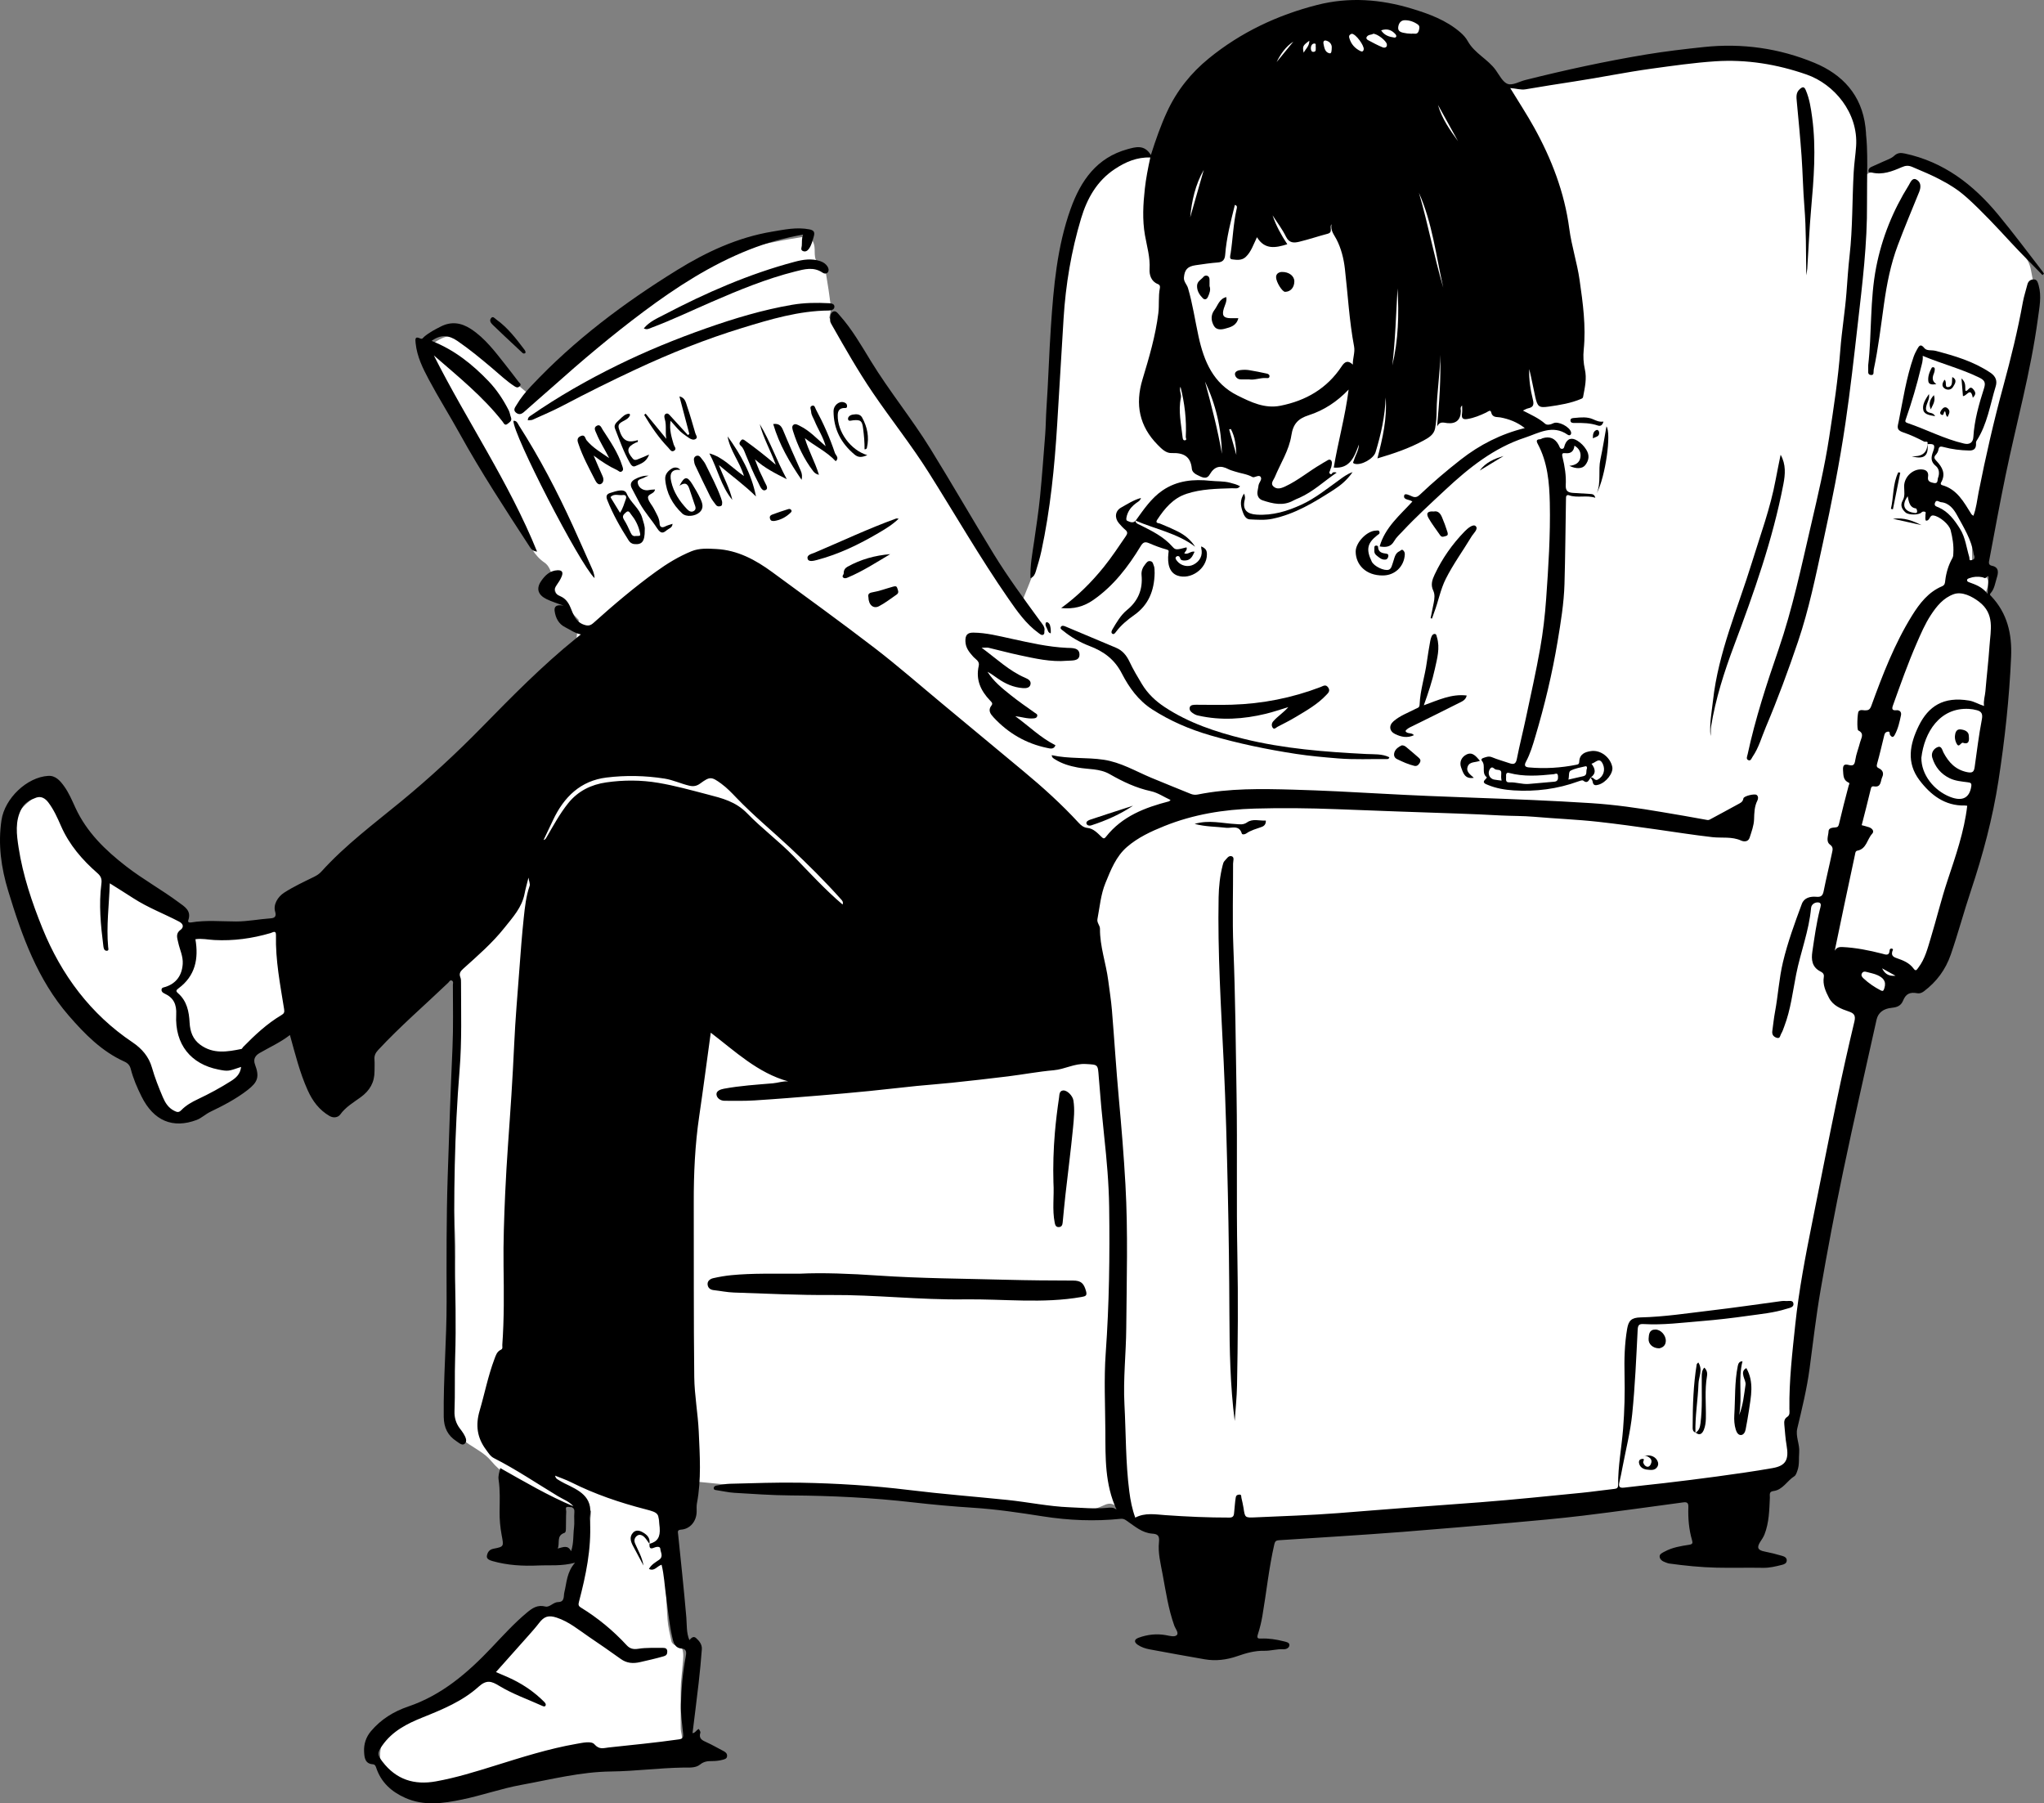 <svg width="297" height="262" viewBox="0 0 297 262" fill="none" xmlns="http://www.w3.org/2000/svg">
<rect x="0" y="0" width="297" height="262" fill="#808080" stroke="none"/>
<path d="M82.736 235.338C85.016 230.25 85.44 224.919 85.896 219.486C83.737 219.529 82.07 218.648 80.377 217.762C79.275 217.184 78.025 216.9 76.915 216.336C74.834 215.278 72.874 214.072 71.311 212.199C70.472 211.194 69.208 210.546 68.096 209.798C66.29 208.582 65.241 206.761 65.179 204.702C65.094 201.88 65.504 199.042 65.707 196.21C65.735 195.821 65.825 195.433 65.835 195.044C65.903 192.38 65.951 189.716 66.021 187.052C66.071 185.071 66.218 183.088 66.187 181.108C66.15 178.79 65.947 176.477 65.856 174.161C65.76 171.703 65.647 169.243 65.655 166.783C65.669 162.583 65.617 158.37 65.885 154.184C66.112 150.652 66.03 147.154 65.88 143.632C65.794 141.656 66.148 139.663 66.218 137.674C66.245 136.922 66.034 136.161 65.922 135.328C61.788 138.382 56.974 139.317 52.658 141.389C50.734 142.313 48.999 143.701 47.289 145.026C44.845 146.92 42.406 148.766 39.538 149.988C38.547 150.411 37.768 151.352 36.895 152.062C36.379 152.481 35.87 152.912 35.355 153.34C35.87 154.53 35.532 155.742 34.406 156.707C31.978 158.79 29.092 160.071 26.299 161.507C25.239 162.052 23.873 161.368 23.237 159.976C22.537 158.446 22.007 156.832 21.33 155.289C21.012 154.565 20.61 153.84 20.096 153.256C18.529 151.481 16.728 150.014 14.707 148.76C13.386 147.941 12.298 146.701 11.182 145.57C10.198 144.571 9.095 143.59 8.447 142.376C7.356 140.333 6.389 138.176 5.72 135.955C4.594 132.212 3.75 128.379 2.772 124.59C2.549 123.726 2.203 122.896 2.002 122.027C1.41 119.478 2.642 117.685 4.478 116.235C4.979 115.84 5.731 115.507 6.327 115.571C7.254 115.668 7.917 116.407 8.383 117.253C9.523 119.33 10.898 121.209 12.602 122.856C14.08 124.286 15.473 125.814 16.826 127.369C18.633 129.441 21.03 130.325 23.521 131.076C24.272 131.304 25.013 131.589 25.725 131.921C26.721 132.388 26.98 132.983 26.742 134.053C26.632 134.555 26.477 135.045 26.384 135.55C26.262 136.21 26.682 136.546 27.197 136.357C29.125 135.643 31.052 136.422 32.978 136.267C33.725 136.208 34.446 136.351 35.077 135.757C35.303 135.544 35.714 135.411 36.023 135.437C38.507 135.647 40.772 134.755 43.101 134.104C46.337 133.198 48.993 131.316 51.587 129.257C55.018 126.534 58.475 123.841 61.955 121.183C65.607 118.392 69.356 115.731 72.955 112.873C75.956 110.494 78.873 107.995 81.698 105.404C84.314 103.007 87.132 100.929 90.154 99.135C91.809 98.153 93.566 97.348 95.28 96.46C93.506 96.46 91.674 96.503 89.846 96.448C87.869 96.388 85.991 95.869 84.267 94.862C83.985 94.698 83.65 94.273 83.666 93.986C83.734 92.748 83.923 91.516 84.091 90.068C83.463 89.404 82.579 88.484 81.708 87.551C80.635 86.4 80.358 84.947 80.122 83.438C80.027 82.832 79.641 82.095 79.159 81.769C77.627 80.729 76.855 79.19 76.358 77.527C75.305 73.995 73.451 70.981 71.05 68.278C68.203 65.07 66.121 61.384 64.525 57.394C63.906 55.845 63.245 54.315 62.692 52.744C62.496 52.187 62.492 51.526 62.537 50.921C62.584 50.277 62.908 49.879 63.56 49.491C65.255 48.485 66.655 48.544 68.156 49.863C71.224 52.56 74.368 55.171 77.555 57.882C78.759 56.646 80.153 55.2 81.557 53.769C84.107 51.17 87.063 49.098 90.001 47.005C92.173 45.459 94.32 43.867 96.562 42.428C98.251 41.344 100.067 40.468 101.829 39.507C103.812 38.425 105.741 37.205 107.806 36.321C109.269 35.696 110.913 35.494 112.488 35.166C113.969 34.858 115.466 34.614 116.96 34.375C117.759 34.246 118.244 35.038 118.348 35.86C118.467 36.801 118.097 38.053 119.455 38.55C119.712 38.645 119.917 39.151 119.977 39.497C120.264 41.19 120.527 42.89 120.722 44.597C120.778 45.085 120.589 45.603 120.504 46.165C129.624 59.909 138.872 73.673 148.488 87.446C149.822 84.063 151.248 81.086 151.553 77.697C151.735 75.682 152.248 73.698 152.552 71.691C152.774 70.218 152.977 68.731 153.051 67.244C153.136 65.521 152.979 63.785 153.091 62.067C153.258 59.505 153.631 56.961 153.795 54.4C153.913 52.562 153.79 50.709 153.859 48.866C153.915 47.385 154.116 45.91 154.229 44.431C154.434 41.755 154.436 39.046 154.877 36.412C155.188 34.551 156.055 32.783 156.724 30.994C157.227 29.647 157.749 28.302 158.372 27.011C159.566 24.543 161.722 23.422 164.198 22.654C165.523 22.245 166.657 22.48 167.949 23.097C168.301 22.306 168.638 21.561 168.965 20.809C170.932 16.289 174.046 12.747 177.81 9.705C180.818 7.277 184.06 5.238 187.658 3.982C190.438 3.014 193.394 2.567 196.281 1.934C198.096 1.536 199.916 1.453 201.785 1.698C204.744 2.088 207.272 3.201 209.611 5.165C212.64 7.708 215.12 10.68 217.37 14.001C217.874 12.923 218.849 12.648 219.811 12.418C221.983 11.898 224.163 11.402 226.351 10.955C228.668 10.481 230.995 10.049 233.326 9.646C235.382 9.29 237.446 8.956 239.516 8.689C240.688 8.539 241.879 8.527 243.063 8.475C244.988 8.392 246.915 8.281 248.841 8.268C250.29 8.258 251.739 8.361 253.188 8.454C254.892 8.562 256.613 8.586 258.287 8.89C259.438 9.1 260.523 9.705 261.623 10.168C263.064 10.775 264.494 11.416 265.926 12.047C267.117 12.573 268.111 13.352 268.776 14.505C269.401 15.587 269.957 16.712 270.583 17.791C271.349 19.108 271.194 20.505 271.046 21.924C270.926 23.079 270.889 24.242 270.806 25.551C271.521 25.197 272.032 24.861 272.589 24.685C273.978 24.246 275.371 23.777 276.796 23.509C278.295 23.226 279.59 23.835 280.706 24.889C281.425 25.569 281.951 26.392 283.156 26.576C283.965 26.698 284.634 27.736 285.383 28.342C286.969 29.627 288.59 30.869 290.151 32.186C290.853 32.779 291.604 33.416 292.046 34.201C293.015 35.916 294.734 37.152 295.106 39.242C295.259 40.094 295.425 40.948 295.653 41.783C295.887 42.637 295.369 42.877 294.644 43.304C294.209 48.451 292.537 53.551 291.308 58.758C290.399 62.61 289.675 66.51 288.865 70.386C288.563 71.828 288.282 73.275 287.923 74.701C287.814 75.13 287.493 75.516 287.22 75.884C287.128 76.01 286.888 76.022 286.541 76.15C286.541 78.245 286.53 80.561 286.569 82.878C286.571 83.028 286.957 83.299 287.162 83.297C288.577 83.289 289.223 84.181 288.731 85.518C288.563 85.977 288.42 86.445 288.23 87.017C289.248 88.518 289.919 90.337 289.824 92.378C289.656 96.001 289.603 99.642 289.201 103.239C288.855 106.334 288.064 109.375 287.513 112.448C287.029 115.141 286.565 117.843 286.164 120.55C285.681 123.823 284.948 127.007 283.66 130.066C282.59 132.609 281.696 135.231 280.735 137.822C280.058 139.647 278.853 141.002 277.29 142.101C275.926 143.062 274.657 144.164 273.318 145.166C273.092 145.337 272.728 145.404 272.44 145.38C271.763 145.327 271.235 145.388 270.848 146.102C269.171 149.193 268.446 152.582 268.007 156.015C267.527 159.753 267.392 163.534 266.964 167.277C266.691 169.674 266.208 172.049 265.736 174.416C265.035 177.918 264.266 181.405 263.519 184.897C262.97 187.472 262.356 190.033 261.877 192.621C261.554 194.366 261.362 196.141 261.211 197.913C260.929 201.255 260.71 204.601 260.48 207.947C260.391 209.25 260.385 210.562 260.256 211.861C260.186 212.557 260.02 213.277 259.738 213.912C259.408 214.649 258.967 215.141 257.923 215.146C256.095 215.151 254.269 215.533 252.441 215.753C250.327 216.008 248.217 216.28 246.098 216.502C243.801 216.743 241.479 216.822 239.198 217.172C235.73 217.706 232.293 218.438 228.834 219.027C227.997 219.17 227.119 219.047 226.266 219.122C223.267 219.385 220.263 219.617 217.277 219.983C214.549 220.317 211.851 220.977 209.118 221.183C206.073 221.412 203.003 221.284 199.945 221.321C197.602 221.351 195.256 221.327 192.918 221.45C189.099 221.652 185.285 221.95 181.47 222.215C178.706 222.407 175.944 222.759 173.181 222.753C171.396 222.749 169.597 222.296 167.831 221.916C166.574 221.646 165.314 221.266 164.144 220.734C163.488 220.435 162.941 219.785 162.469 219.189C161.906 218.48 161.322 218.276 160.509 218.651C157.691 219.953 154.83 220.247 151.865 219.112C151.082 218.814 150.201 218.717 149.356 218.664C145.731 218.438 142.1 218.325 138.481 218.046C136.352 217.882 134.241 217.465 132.115 217.206C131.57 217.139 131.001 217.293 130.45 217.259C128.833 217.161 127.22 216.983 125.6 216.902C124.378 216.84 123.146 216.943 121.925 216.854C119.045 216.646 116.17 216.342 113.288 216.128C111.526 215.998 109.754 216.006 107.992 215.881C105.826 215.729 103.661 215.511 101.499 215.296C101.292 215.276 101.007 215.096 100.926 214.914C100.551 214.056 99.996 214.062 99.239 214.366C98.717 214.576 98.111 214.564 97.562 214.718C96.013 215.153 95.15 216.852 95.394 218.47C95.862 221.572 96.264 224.691 96.564 227.815C96.802 230.287 96.802 232.783 96.99 235.261C97.073 236.349 97.334 237.424 97.572 238.492C97.618 238.704 97.947 239.026 98.11 239.004C98.972 238.892 99.189 239.54 99.255 240.108C99.338 240.838 99.203 241.595 99.147 242.34C99.075 243.294 98.936 244.245 98.916 245.198C98.879 247.092 98.905 248.987 98.906 250.882C98.906 251.109 98.906 251.344 98.955 251.564C99.448 253.897 98.922 254.401 96.612 254.639C95.21 254.783 93.79 254.73 92.388 254.866C91.136 254.989 89.848 255.092 88.662 255.481C86.351 256.242 84.027 256.296 81.644 256.132C78.768 255.936 76.064 256.626 73.346 257.654C70.325 258.798 67.18 259.695 64.015 260.31C61.39 260.821 59.024 259.614 56.881 258.058C55.749 257.237 55.154 256.47 55.244 254.733C55.355 252.604 56.405 251.524 57.812 250.539C58.506 250.055 59.423 249.831 60.272 249.665C62.173 249.294 63.676 248.131 65.158 247.041C68.178 244.818 71.118 242.475 73.969 240.033C75.259 238.929 76.302 237.507 77.385 236.169C78.662 234.588 80.174 234.3 81.962 235.071C82.19 235.17 82.436 235.229 82.73 235.324L82.736 235.338ZM115.772 100.775C115.648 100.729 115.524 100.684 115.401 100.638C115.46 100.731 115.521 100.824 115.581 100.917C116.215 101.443 116.857 101.959 117.482 102.499C119.322 104.093 121.144 105.707 122.991 107.291C124.753 108.803 126.603 110.218 128.299 111.801C131.111 114.428 133.343 117.53 135.104 120.989C135.361 121.495 135.709 121.954 136.017 122.435C136.301 121.527 136.595 120.653 136.396 119.917C135.932 118.201 135.359 116.488 134.595 114.89C133.115 111.799 130.394 109.923 127.672 108.143C124.803 106.268 121.825 104.575 118.902 102.788C117.844 102.141 116.815 101.445 115.772 100.773V100.775Z" fill="white"/>
<path d="M280.069 64.521C280.214 64.006 279.748 64.242 279.595 64.163C278.609 63.653 277.583 63.16 276.55 62.824C275.469 62.472 275.742 61.944 275.889 61.212C276.516 58.07 276.988 54.892 278.05 51.855C278.187 51.459 278.378 51.08 278.582 50.716C278.852 50.231 279.084 49.899 279.616 50.575C279.961 51.014 280.671 50.826 281.21 50.967C284.011 51.692 286.758 52.503 289.222 54.156C290.052 54.714 290.209 55.4 289.982 56.136C289.164 58.81 288.762 61.641 287.203 64.042C287.081 64.23 287.131 64.412 287.124 64.606C287.095 65.252 286.729 65.466 286.122 65.454C284.862 65.428 283.615 65.274 282.408 64.95C281.868 64.803 281.738 64.9 281.646 65.399C281.599 65.642 281.444 65.893 281.274 66.077C280.94 66.439 281.085 66.666 281.369 66.965C282.224 67.859 282.773 68.847 282.044 70.103C281.92 70.317 282.062 70.447 282.183 70.481C284.379 71.08 285.356 72.957 286.456 74.709C286.505 74.786 286.605 74.83 286.743 74.936C287.172 73.807 287.279 72.636 287.503 71.499C288.526 66.32 289.702 61.181 291.091 56.087C292.186 52.064 293.187 48.012 293.928 43.901C294.084 43.035 294.372 42.194 294.584 41.34C294.719 40.804 295.103 40.567 295.575 40.599C296.016 40.63 296.109 41.055 296.222 41.451C296.675 43.061 296.328 44.668 296.119 46.24C295.09 53.967 292.984 61.467 291.414 69.081C290.578 73.127 289.836 77.195 289.07 81.256C289.004 81.6 288.841 82.081 289.416 82.194C290.522 82.411 290.362 83.256 290.141 83.948C289.901 84.701 289.808 85.546 289.257 86.169C289.044 86.41 289.215 86.501 289.341 86.633C291.667 89.105 292.365 92.095 292.221 95.445C291.957 101.477 291.304 107.461 290.385 113.417C289.54 118.889 288.116 124.205 286.367 129.445C285.346 132.504 284.512 135.629 283.458 138.682C282.694 140.895 281.388 142.635 279.572 144.01C279.297 144.217 278.98 144.377 278.593 144.306C277.516 144.107 276.926 144.381 276.516 145.396C276.187 146.213 275.498 146.365 274.823 146.432C273.723 146.539 272.904 147.095 272.67 148.145C271.036 155.511 269.349 162.865 267.805 170.252C266.614 175.951 265.536 181.676 264.54 187.413C263.882 191.205 263.445 195.038 262.935 198.858C262.542 201.799 261.836 204.668 261.149 207.546C260.875 208.699 261.529 209.828 261.428 211.012C261.354 211.889 261.482 212.786 261.178 213.637C261.07 213.939 260.958 214.333 260.724 214.479C259.662 215.139 259.047 216.472 257.666 216.634C256.996 216.714 257.186 217.23 257.168 217.603C257.083 219.405 257.058 221.208 256.389 222.927C256.228 223.338 255.991 223.667 255.762 224.021C255.236 224.841 255.427 225.229 256.367 225.411C257.236 225.579 258.099 225.798 258.95 226.048C259.271 226.141 259.66 226.309 259.617 226.763C259.582 227.145 259.256 227.272 258.932 227.353C258.031 227.578 257.139 227.804 256.187 227.786C253.934 227.744 251.679 227.814 249.425 227.762C247.118 227.709 244.82 227.476 242.531 227.159C242.343 227.133 242.166 227.044 241.982 226.983C241.562 226.841 241.164 226.58 241.148 226.135C241.137 225.771 241.566 225.595 241.876 225.427C242.995 224.816 244.236 224.62 245.464 224.432C245.947 224.357 245.974 224.169 245.864 223.793C245.398 222.207 245.268 220.58 245.324 218.936C245.346 218.345 245.117 218.205 244.591 218.276C239.736 218.93 234.883 219.615 230.02 220.204C226.585 220.619 223.136 220.924 219.689 221.231C214.385 221.699 209.079 222.142 203.771 222.567C200.701 222.812 197.625 223.006 194.552 223.214C191.643 223.41 188.731 223.599 185.82 223.777C185.439 223.801 185.265 223.926 185.172 224.329C184.375 227.786 184.021 231.318 183.424 234.808C183.271 235.704 183.048 236.596 182.77 237.46C182.594 238.01 182.775 238.085 183.23 238.063C184.356 238.012 185.458 238.192 186.546 238.465C186.876 238.548 187.366 238.621 187.356 239.01C187.344 239.441 186.851 239.641 186.482 239.617C185.54 239.556 184.635 239.861 183.704 239.839C182.334 239.809 181.066 240.173 179.769 240.624C178.263 241.15 176.653 241.356 175.042 241.075C172.371 240.608 169.7 240.13 167.034 239.629C166.44 239.519 165.85 239.327 165.337 238.983C164.763 238.597 164.767 238.192 165.436 237.946C166.722 237.474 168.055 237.324 169.405 237.567C169.953 237.666 170.657 237.877 170.984 237.569C171.322 237.248 170.792 236.643 170.626 236.179C169.759 233.752 169.394 231.211 168.925 228.694C168.639 227.153 168.235 225.595 168.404 224.044C168.51 223.067 168.169 222.872 167.438 222.82C165.962 222.719 164.902 221.76 163.761 220.977C163.482 220.785 163.239 220.625 162.888 220.661C159.076 221.054 155.292 220.902 151.497 220.303C148.135 219.773 144.762 219.271 141.354 219.055C138.448 218.869 135.545 218.606 132.651 218.274C126.745 217.594 120.824 217.307 114.882 217.267C112.151 217.249 109.42 217.05 106.692 216.888C105.839 216.836 104.998 216.631 104.148 216.51C103.947 216.482 103.725 216.476 103.707 216.233C103.69 216.01 103.893 215.871 104.081 215.84C104.744 215.729 105.41 215.586 106.077 215.573C109.481 215.493 112.888 215.357 116.289 215.418C121.563 215.513 126.827 215.834 132.073 216.478C136.831 217.064 141.613 217.434 146.383 217.924C149.389 218.235 152.36 218.867 155.389 218.988C157.219 219.061 159.047 219.245 160.881 219.071C161.316 219.029 161.751 218.954 162.237 219.326C160.529 215.622 160.631 211.797 160.612 207.995C160.593 204.184 160.393 200.358 160.666 196.567C161.173 189.501 161.264 182.433 161.165 175.361C161.117 171.952 160.815 168.549 160.449 165.153C160.138 162.258 159.871 159.355 159.652 156.45C159.513 154.615 159.565 154.692 157.766 154.588C156.122 154.49 154.702 155.355 153.112 155.493C150.888 155.687 148.681 156.108 146.462 156.383C143.735 156.721 141.002 157.024 138.268 157.313C136.578 157.493 134.879 157.607 133.187 157.777C130.898 158.008 128.614 158.284 126.324 158.511C123.96 158.744 121.592 158.96 119.225 159.152C116.027 159.413 112.832 159.676 109.63 159.877C108.186 159.968 106.733 159.935 105.282 159.931C104.677 159.931 104.141 159.537 104.106 159.001C104.073 158.501 104.678 158.274 105.172 158.181C107.533 157.738 109.926 157.595 112.313 157.39C113.048 157.326 113.756 157.054 114.536 157.113C110.114 155.893 106.841 152.764 103.276 150.037C102.707 154.162 102.187 158.173 101.597 162.171C100.984 166.336 100.794 170.52 100.806 174.725C100.829 183.173 100.779 191.621 100.878 200.067C100.908 202.717 101.413 205.357 101.531 208.008C101.686 211.473 101.922 214.954 101.268 218.405C101.197 218.786 101.226 219.191 101.226 219.585C101.224 220.987 100.311 222.144 98.96 222.239C98.388 222.278 98.5 222.579 98.529 222.862C98.939 226.9 99.38 230.934 99.725 234.978C99.817 236.072 99.715 237.209 100.173 238.287C100.4 238.029 100.744 237.644 101.117 237.968C101.591 238.38 102.03 238.917 101.98 239.612C101.86 241.243 101.704 242.873 101.518 244.498C101.241 246.926 100.928 249.349 100.626 251.811C101.067 251.758 101.156 251.35 101.541 251.196C101.616 251.362 101.81 251.582 101.765 251.724C101.481 252.641 102.081 252.863 102.711 253.152C103.526 253.524 104.303 253.982 105.102 254.392C105.41 254.548 105.669 254.749 105.649 255.121C105.628 255.529 105.315 255.59 104.976 255.681C104.472 255.815 103.97 255.863 103.454 255.863C102.835 255.863 102.291 255.903 101.717 256.369C101.048 256.915 100.046 256.794 99.208 256.808C95.734 256.866 92.277 257.334 88.817 257.374C84.354 257.423 80.07 258.535 75.743 259.322C72.862 259.846 70.05 260.846 67.164 261.446C64.386 262.023 61.595 262.424 58.866 261.202C56.877 260.312 55.343 258.94 54.643 256.769C54.556 256.502 54.413 256.342 54.206 256.33C53.028 256.266 52.946 255.345 52.904 254.506C52.848 253.401 53.171 252.386 53.906 251.516C55.37 249.78 57.229 248.647 59.312 247.939C64.179 246.29 67.942 243.062 71.429 239.378C73.085 237.63 74.707 235.84 76.561 234.292C77.356 233.628 78.104 233.123 79.242 233.408C79.869 233.564 80.395 232.771 81.087 232.763C82.093 232.752 81.861 231.903 82.004 231.332C82.352 229.934 82.335 228.423 83.557 227.042C81.602 227.568 79.898 227.371 78.209 227.446C75.986 227.545 73.76 227.426 71.588 226.813C71.15 226.69 70.677 226.499 70.744 226.069C70.814 225.621 71.027 225.142 71.694 225.013C73.27 224.713 73.197 224.671 72.89 223.022C72.68 221.903 72.578 220.756 72.592 219.601C72.607 218.057 72.683 216.506 72.446 214.968C72.365 214.439 72.541 213.933 72.686 213.294C76.193 215.268 79.633 217.303 83.312 218.843C82.695 218.13 81.832 217.839 81.07 217.378C77.983 215.511 74.986 213.484 71.768 211.847C71.228 211.572 70.955 211.07 70.601 210.595C69.315 208.863 69.081 207.044 69.688 204.975C70.419 202.485 70.914 199.924 71.829 197.49C72.033 196.948 72.187 196.369 72.783 196.1C73.102 195.955 72.969 195.647 72.986 195.404C73.259 191.593 73.222 187.775 73.168 183.96C73.118 180.432 73.251 176.91 73.404 173.392C73.611 168.642 74.007 163.9 74.306 159.154C74.462 156.664 74.602 154.17 74.716 151.678C74.878 148.103 75.191 144.542 75.456 140.974C75.646 138.419 75.835 135.862 76.106 133.315C76.271 131.763 76.437 130.193 76.961 128.697C77.05 128.444 76.884 128.098 76.791 127.507C76.553 128.47 76.356 129.141 76.226 129.825C75.845 131.844 74.505 133.276 73.309 134.782C71.545 137.009 69.41 138.856 67.315 140.739C66.92 141.093 66.657 141.433 66.897 142.008C66.993 142.24 66.988 142.524 66.988 142.785C66.988 147 67.123 151.22 66.783 155.422C66.034 164.643 65.897 173.882 66.071 183.119C66.16 187.828 66.295 192.535 66.133 197.235C66.044 199.833 66.142 202.428 66.04 205.022C66.005 205.918 66.243 206.771 66.791 207.504C66.984 207.763 67.191 208.016 67.355 208.293C67.616 208.732 67.922 209.32 67.584 209.699C67.197 210.133 66.715 209.644 66.328 209.393C65.065 208.57 64.496 207.437 64.477 205.849C64.407 200.255 64.906 194.676 64.893 189.085C64.879 183.068 64.854 177.05 65.048 171.035C65.249 164.77 65.469 158.505 65.748 152.244C65.883 149.205 65.802 146.157 65.806 143.112C65.806 142.9 65.914 142.61 65.671 142.477C65.4 142.329 65.284 142.629 65.135 142.772C61.734 146.025 58.163 149.094 54.948 152.553C54.562 152.968 54.364 153.365 54.411 153.937C54.455 154.495 54.418 155.056 54.42 155.618C54.424 157.257 53.738 158.442 52.409 159.413C51.378 160.166 50.238 160.817 49.441 161.92C49.134 162.347 48.48 162.488 47.877 162.136C46.383 161.266 45.418 159.978 44.704 158.39C43.561 155.845 42.895 153.15 42.128 150.377C40.718 151.465 39.166 152.153 37.704 153.003C37.178 153.31 36.736 153.812 37.052 154.655C37.727 156.462 37.462 157.212 35.975 158.367C34.309 159.66 32.454 160.621 30.576 161.525C29.866 161.867 29.266 162.454 28.58 162.713C25.132 164.008 22.333 162.871 20.56 159.296C19.923 158.015 19.36 156.713 19.003 155.323C18.871 154.809 18.612 154.477 18.064 154.232C14.784 152.754 12.308 150.233 9.977 147.542C5.454 142.323 3.182 135.979 1.197 129.459C0.164 126.07 -0.308 122.68 0.214 119.168C0.686 115.99 3.909 112.919 6.994 112.725C8.083 112.656 8.745 113.439 9.323 114.24C10.008 115.189 10.461 116.273 10.95 117.335C12.594 120.916 15.306 123.524 18.331 125.868C20.782 127.768 23.494 129.261 25.976 131.106C26.779 131.703 27.854 132.281 27.361 133.687C27.245 134.019 27.539 134.057 27.773 134.017C29.949 133.655 32.143 133.875 34.324 133.877C36.005 133.877 37.642 133.542 39.304 133.426C39.832 133.388 40.215 133.234 39.977 132.437C39.681 131.446 40.34 130.305 41.292 129.692C42.667 128.808 44.143 128.124 45.602 127.408C46.018 127.204 46.385 126.975 46.694 126.633C50.2 122.753 54.366 119.662 58.365 116.37C62.423 113.028 66.282 109.464 69.972 105.699C74.369 101.212 78.774 96.723 83.66 92.774C83.861 92.612 84.062 92.449 84.399 92.176C83.43 91.961 82.822 91.47 82.138 91.136C81.165 90.662 80.729 89.764 80.594 88.795C80.464 87.879 81.19 87.864 81.913 88C81.033 87.67 80.192 87.43 79.398 87.037C78.193 86.438 77.868 85.538 78.625 84.428C79.194 83.594 79.911 82.892 81.023 82.85C81.799 82.823 81.822 83.266 81.592 83.803C81.416 84.219 81.166 84.612 80.903 84.978C80.325 85.783 80.594 86.269 81.41 86.621C82.149 86.94 82.577 87.498 82.903 88.287C83.31 89.272 83.66 90.377 84.892 90.776C85.468 90.964 85.797 90.893 86.239 90.498C89.155 87.881 92.142 85.35 95.311 83.054C96.933 81.877 98.639 80.841 100.483 80.086C101.62 79.621 102.86 79.7 104.071 79.763C107.164 79.924 109.775 81.334 112.218 83.127C117.188 86.776 122.186 90.385 127.076 94.14C130.407 96.699 133.576 99.475 136.812 102.161C140.777 105.45 144.735 108.746 148.698 112.037C151.521 114.38 154.242 116.836 156.737 119.546C157.078 119.915 157.449 120.232 158.033 120.291C158.861 120.376 159.447 121.007 160.026 121.565C160.289 121.818 160.426 121.925 160.695 121.58C163.055 118.581 166.363 117.331 169.854 116.427C169.906 116.413 169.947 116.354 170.09 116.233C169.105 115.778 168.21 115.161 167.231 114.95C165.078 114.487 163.132 113.555 161.25 112.478C159.776 111.633 158.155 111.801 156.602 111.511C155.436 111.291 154.318 110.969 153.3 110.324C153.083 110.188 152.848 110.091 152.818 109.717C155.325 110.277 157.875 110.008 160.374 110.382C162.842 110.752 164.981 112.031 167.241 112.984C169.152 113.793 171.088 114.542 173.005 115.335C173.353 115.48 173.704 115.5 174.046 115.432C178.628 114.515 183.265 114.596 187.894 114.726C192.196 114.847 196.496 115.072 200.792 115.312C205.285 115.561 209.779 115.745 214.276 115.903C219.899 116.103 225.525 116.326 231.142 116.684C234.585 116.904 238.011 117.39 241.423 117.973C243.626 118.349 245.833 118.713 248.029 119.126C248.211 119.16 248.325 119.132 248.468 119.055C249.814 118.325 251.166 117.606 252.505 116.866C252.853 116.672 253.238 116.542 253.323 116C253.379 115.646 254.957 115.274 255.248 115.496C255.53 115.711 255.47 116.083 255.356 116.306C254.913 117.181 254.903 118.088 254.872 119.047C254.843 119.943 254.503 120.841 254.223 121.711C254.023 122.33 253.387 122.304 252.992 122.124C251.64 121.511 250.203 121.784 248.818 121.628C246.089 121.319 243.379 120.884 240.661 120.501C237.844 120.103 235.03 119.708 232.204 119.395C229.111 119.053 226.004 118.94 222.907 118.668C221.304 118.527 219.693 118.559 218.089 118.478C215.971 118.371 213.847 118.262 211.725 118.195C205.875 118.009 200.026 117.786 194.178 117.562C190.215 117.412 186.253 117.364 182.3 117.477C177.824 117.606 173.408 118.317 169.2 120.01C167.262 120.789 165.359 121.665 163.755 123.052C162.159 124.432 161.405 126.386 160.625 128.292C159.941 129.963 159.797 131.773 159.461 133.533C159.358 134.067 159.834 134.444 159.83 134.935C159.809 137.511 160.705 139.932 161.03 142.449C161.214 143.875 161.444 145.299 161.564 146.733C161.918 151.012 162.179 155.299 162.57 159.575C162.952 163.753 163.297 167.93 163.531 172.12C163.92 179.061 163.703 186.004 163.649 192.946C163.62 196.644 163.188 200.338 163.386 204.044C163.61 208.269 163.55 212.512 164.094 216.718C164.26 218.005 164.511 219.279 164.958 220.493C166.38 219.741 167.885 220.03 169.328 220.131C172.44 220.35 175.553 220.491 178.673 220.485C179.336 220.485 179.292 219.998 179.334 219.632C179.414 218.952 179.439 218.268 179.555 217.586C179.619 217.214 179.814 217.172 180.062 217.147C180.423 217.109 180.338 217.424 180.383 217.625C180.489 218.104 180.613 218.578 180.685 219.063C180.895 220.477 180.89 220.52 182.313 220.457C186.358 220.279 190.406 220.147 194.442 219.838C197.736 219.585 201.028 219.306 204.322 219.061C207.908 218.796 211.495 218.537 215.079 218.262C220 217.884 224.909 217.366 229.822 216.886C231.413 216.73 232.993 216.488 234.583 216.318C234.995 216.275 235.123 216.128 235.119 215.707C235.099 212.988 235.622 210.316 235.839 207.619C236.049 204.997 236.113 202.365 236.051 199.731C235.999 197.498 236.051 195.275 236.43 193.064C236.633 191.886 237.036 191.433 238.378 191.403C241.833 191.324 245.243 190.788 248.665 190.387C252.077 189.987 255.478 189.483 258.882 189.028C259.072 189.002 259.271 189.002 259.463 189.02C259.88 189.062 260.528 188.809 260.596 189.424C260.654 189.958 259.981 190.029 259.596 190.153C257.766 190.737 255.853 190.911 253.965 191.176C251.725 191.492 249.476 191.757 247.222 191.939C244.441 192.165 241.661 192.534 238.86 192.372C238.231 192.337 237.999 192.442 237.96 193.183C237.752 197.271 237.579 201.364 237.167 205.432C236.906 208.013 236.252 210.554 235.767 213.111C235.628 213.846 235.486 214.584 235.312 215.312C235.161 215.939 235.266 216.225 235.991 216.134C237.929 215.889 239.875 215.709 241.816 215.478C244.353 215.175 246.891 214.873 249.423 214.523C252.147 214.147 254.874 213.773 257.58 213.292C259.503 212.951 259.956 212.058 259.596 209.996C259.422 209.003 259.366 207.987 259.267 206.98C259.225 206.543 259.256 206.132 259.689 205.859C260.128 205.582 260.012 205.094 260.006 204.692C259.954 200.571 260.433 196.487 260.863 192.406C261.389 187.401 262.345 182.459 263.333 177.529C264.507 171.671 265.656 165.81 266.871 159.962C267.674 156.098 268.536 152.244 269.453 148.406C269.668 147.504 269.366 147.205 268.633 146.958C267.5 146.574 266.358 146.133 265.755 144.973C265.267 144.035 264.821 143.049 265.006 141.939C265.089 141.443 264.745 141.263 264.478 141.122C263.271 140.492 263.171 139.402 263.341 138.257C263.645 136.204 263.927 134.146 264.432 132.127C264.509 131.814 264.753 131.223 264.294 131.126C263.817 131.025 263.207 131.324 263.155 131.917C262.859 135.237 261.627 138.33 260.987 141.567C260.486 144.097 260.194 146.681 259.265 149.112C259.128 149.474 259.014 149.853 258.813 150.177C258.656 150.429 258.683 150.97 258.124 150.767C257.668 150.601 257.453 150.294 257.522 149.794C257.654 148.86 257.747 147.921 257.919 146.998C258.366 144.607 258.501 142.165 259.068 139.792C259.758 136.892 260.782 134.102 261.815 131.322C262.147 130.426 263.053 130.214 263.921 130.293C264.593 130.355 264.852 130.139 264.985 129.465C265.356 127.588 265.823 125.731 266.208 123.859C266.285 123.485 266.418 123.089 265.914 122.72C265.265 122.247 265.674 121.426 265.695 120.776C265.712 120.267 266.289 120.248 266.685 120.214C267.041 120.184 267.13 120.064 267.216 119.702C267.647 117.843 268.132 115.996 268.616 114.149C268.656 113.994 268.809 113.797 268.641 113.722C267.813 113.352 267.856 112.695 267.799 111.896C267.742 111.05 268.096 111.005 268.61 111.139C269.289 111.315 269.473 111.125 269.577 110.429C269.709 109.545 270.063 108.697 270.283 107.823C270.432 107.233 270.947 106.577 270.012 106.122C269.786 106.011 269.883 103.553 270.063 103.351C270.324 103.059 270.672 103.199 270.976 103.205C271.473 103.213 271.703 103.116 271.916 102.531C273.556 98.018 275.282 93.535 277.819 89.443C278.928 87.66 280.197 86.018 282.183 85.18C282.603 85.002 282.611 84.688 282.647 84.367C282.785 83.201 283.118 82.099 283.688 81.085C283.833 80.827 283.812 80.588 283.828 80.333C283.895 79.214 283.711 78.124 283.439 77.046C283.216 76.166 281.814 75.007 280.936 74.893C280.323 74.812 280.471 75.674 279.843 75.646C279.692 75.405 279.79 75.081 279.777 74.78C279.769 74.61 279.932 74.369 279.605 74.333C279.452 74.316 279.326 74.313 279.185 74.462C278.835 74.832 277.345 74.863 276.889 74.46C276.388 74.015 276.055 73.441 276.462 72.733C276.835 72.083 276.686 71.387 276.676 70.697C276.657 69.218 278.09 67.958 279.494 68.234C280.013 68.335 280.243 68.721 280.152 69.261C280.036 69.945 280.47 70.064 280.974 70.172C281.651 70.321 281.489 69.725 281.601 69.431C281.839 68.808 281.787 68.114 281.286 67.707C280.5 67.068 280.578 66.427 280.891 65.587C281.243 64.637 281.04 64.44 280.065 64.531L280.069 64.521ZM94.363 224.304C95.546 223.991 95.955 223.307 95.856 221.988C95.697 219.868 95.825 219.805 93.754 219.269C90.045 218.312 86.438 217.088 82.996 215.361C82.242 214.983 81.438 214.712 80.656 214.394C80.718 214.702 80.855 214.835 81.014 214.932C81.343 215.134 81.671 215.339 82.018 215.507C84.061 216.502 86.215 217.4 85.708 220.406C85.672 220.627 85.722 220.864 85.734 221.094C85.937 225.067 85.126 228.897 84.132 232.696C84.018 233.131 84.025 233.323 84.408 233.558C86.869 235.071 89.088 236.896 91.059 239.032C91.538 239.552 92.04 239.661 92.772 239.544C93.933 239.361 95.135 239.431 96.32 239.416C96.655 239.412 96.962 239.491 96.959 239.961C96.957 240.351 96.813 240.531 96.429 240.642C95.299 240.966 94.158 241.223 93.013 241.484C91.987 241.717 91.078 241.662 90.192 241.022C88.678 239.928 87.134 238.874 85.59 237.824C84.08 236.796 82.66 235.601 80.89 235.022C79.699 234.63 79.066 234.838 78.327 235.807C77.853 236.428 77.331 237.013 76.814 237.597C75.24 239.372 73.656 241.142 72.062 242.932C72.897 243.298 73.729 243.624 74.53 244.02C76.189 244.84 77.698 245.892 79.023 247.209C79.178 247.363 79.381 247.575 79.269 247.804C79.176 247.992 78.971 247.923 78.77 247.832C76.675 246.881 74.483 246.123 72.512 244.921C71.412 244.249 70.7 244.013 69.543 245.058C67.204 247.168 64.291 248.362 61.403 249.523C59.148 250.429 57.014 251.5 55.544 253.603C54.798 254.669 54.809 254.949 55.579 255.954C57.591 258.578 60.208 259.375 63.343 258.811C66.268 258.285 69.098 257.403 71.932 256.521C75.834 255.307 79.728 254.063 83.759 253.361C84.65 253.207 85.915 252.907 86.366 253.419C87.093 254.247 87.699 253.968 88.436 253.887C91.844 253.517 95.256 253.195 98.653 252.709C99.233 252.626 99.311 252.392 99.255 251.864C99.107 250.462 98.905 249.05 98.939 247.648C98.996 245.329 99.198 243.011 99.632 240.721C99.731 240.201 99.827 239.572 99.081 239.522C98.224 239.465 97.931 238.898 97.763 238.217C97.245 236.123 97.071 233.972 96.773 231.84C96.562 230.343 96.5 228.818 96.129 227.337C95.467 227.533 95.082 228.349 94.293 227.944C94.657 227.298 95.245 226.987 95.765 226.623C96.454 226.139 95.968 225.529 95.945 225.023C95.926 224.598 95.295 224.746 95.057 224.851C94.403 225.142 94.355 224.816 94.369 224.313H94.363V224.304ZM266.589 138.138C266.854 137.656 267.229 137.571 267.685 137.591C269.662 137.682 271.589 138.071 273.502 138.562C273.97 138.682 274.517 138.941 274.57 138.071C274.581 137.879 274.727 137.77 274.908 137.826C275.169 137.903 274.997 138.083 274.961 138.217C274.8 138.783 275.049 139.018 275.566 139.196C276.5 139.517 277.435 139.871 278.061 140.737C278.392 141.196 278.545 140.844 278.75 140.577C279.713 139.315 280.086 137.792 280.535 136.315C281.379 133.539 282.057 130.713 282.971 127.956C284.149 124.396 285.402 120.855 285.845 117.07C285.723 117.056 285.595 117.028 285.47 117.03C282.593 117.093 280.537 115.505 278.908 113.356C276.988 110.821 277.479 108.149 278.8 105.458C280.203 102.604 282.388 101.158 286.118 101.785C286.868 101.912 287.505 102.329 288.288 102.57C288.176 101.789 288.429 101.135 288.485 100.45C288.669 98.242 288.932 96.039 289.083 93.828C289.238 91.55 289.88 89.198 287.559 87.421C286.551 86.649 285.083 85.888 283.864 86.333C282.365 86.881 281.398 88.073 280.555 89.363C279.715 90.646 279.112 92.056 278.497 93.468C277.204 96.434 276.131 99.479 275.04 102.523C274.85 103.051 274.991 103.243 275.537 103.187C276.03 103.138 276.314 103.454 276.222 103.901C276.018 104.878 275.804 105.859 275.322 106.751C275.092 107.178 274.906 107.15 274.634 106.778C274.519 106.624 274.703 106.181 274.216 106.32C273.891 106.413 273.836 106.636 273.775 106.887C273.436 108.248 273.13 109.616 272.748 110.963C272.639 111.345 272.719 111.489 273.02 111.63C273.595 111.899 273.746 112.377 273.488 112.923C273.229 113.469 273.366 114.426 272.314 114.254C271.931 114.19 271.879 114.414 271.8 114.752C271.399 116.461 270.951 118.155 270.511 119.888C270.862 119.985 271.229 120.066 271.581 120.19C272.028 120.348 272.386 120.754 272.034 121.132C271.291 121.926 271.222 123.336 269.885 123.59C269.583 123.647 269.581 123.955 269.525 124.218C269.024 126.601 268.505 128.982 268.003 131.365C267.527 133.62 267.061 135.878 266.591 138.134L266.589 138.138ZM35.029 155.012C33.183 155.636 33.176 155.679 31.704 155.384C27.788 154.601 25.378 151.795 25.604 147.417C25.682 145.906 25.212 144.959 23.933 144.364C23.668 144.239 23.467 144.099 23.471 143.81C23.477 143.46 23.794 143.464 24.034 143.387C25.601 142.883 26.442 141.719 26.55 140.051C26.624 138.927 26.111 137.962 25.891 136.92C25.757 136.287 25.471 135.631 26.249 135.075C26.703 134.749 26.701 134.25 26.015 133.893C23.817 132.747 21.49 131.869 19.395 130.515C18.273 129.789 17.138 129.085 15.954 128.336C15.848 131.5 15.438 134.533 15.714 137.587C15.732 137.775 15.861 138.123 15.525 138.136C15.089 138.152 15.047 137.674 15.014 137.414C14.635 134.419 14.341 131.415 14.733 128.393C14.815 127.76 14.703 127.335 14.177 126.874C11.969 124.946 10.064 122.755 8.859 119.996C8.341 118.812 7.811 117.621 7.021 116.581C6.565 115.982 5.971 115.634 5.261 115.885C4.423 116.184 3.625 116.597 3.149 117.463C2.147 119.286 2.418 121.286 2.702 123.135C3.325 127.191 4.646 131.108 6.172 134.877C8.921 141.658 13.172 147.35 19.248 151.429C20.637 152.363 21.631 153.537 22.078 155.104C22.502 156.587 23.061 158.001 23.659 159.405C24.005 160.219 24.457 160.953 25.297 161.376C25.707 161.582 25.966 161.683 26.347 161.289C27.028 160.585 27.874 160.113 28.757 159.695C30.417 158.91 32.036 158.038 33.591 157.047C34.313 156.587 34.916 156.039 35.033 155.012H35.029ZM28.394 136.459C28.889 139.321 28.355 141.803 25.951 143.584C25.572 143.865 25.531 144.004 25.862 144.294C27.154 145.427 27.464 146.936 27.552 148.59C27.62 149.843 28.001 150.992 29.111 151.799C31.009 153.178 33.04 152.814 35.087 152.4C35.178 152.383 35.234 152.212 35.319 152.127C37.023 150.389 38.791 148.726 40.888 147.484C41.271 147.257 41.358 147.077 41.284 146.62C40.714 143.056 40.015 139.507 40.099 135.866C40.116 135.101 39.65 135.465 39.317 135.564C36.646 136.351 33.92 136.721 31.145 136.574C30.22 136.527 29.305 136.311 28.394 136.459ZM279.377 51.7C279.438 52.424 279.232 52.946 279.104 53.486C278.516 55.968 277.791 58.406 276.953 60.811C276.839 61.137 276.738 61.317 277.167 61.463C279.928 62.397 282.531 63.785 285.388 64.446C286.176 64.627 286.686 64.313 286.735 63.506C286.882 61.054 287.549 58.721 288.288 56.411C288.557 55.572 288.36 55.236 287.601 54.862C284.996 53.583 282.191 52.877 279.378 51.7H279.377ZM279.181 110.079C279.154 112.545 281.005 114.849 283.338 115.771C285.156 116.488 286.162 115.913 286.427 114.293C286.514 113.763 286.332 113.71 285.901 113.653C285.023 113.536 284.122 113.47 283.303 113.075C282.026 112.458 281.17 111.434 280.764 110.067C280.576 109.44 280.912 108.849 281.454 108.582C282.119 108.254 282.195 108.966 282.404 109.355C283.166 110.783 284.151 111.841 285.833 112.183C286.681 112.355 286.835 112.082 286.932 111.388C287.253 109.104 287.53 106.81 287.965 104.55C288.124 103.731 287.942 103.367 287.238 103.181C286.866 103.082 286.481 103.015 286.098 102.996C281.852 102.756 279.607 106.409 279.183 110.081L279.181 110.079ZM122.428 131.411C122.559 131.092 122.422 130.897 122.234 130.689C119.873 128.047 117.372 125.553 114.783 123.135C112.199 120.72 109.466 118.474 107.011 115.915C106.315 115.187 105.62 114.455 104.802 113.858C103.384 112.824 103.152 112.8 101.752 113.826C101.253 114.192 100.796 114.299 100.156 114.151C98.939 113.87 97.806 113.316 96.564 113.121C93.755 112.679 90.927 112.624 88.128 112.966C84.374 113.423 81.934 115.78 80.348 119.174C79.9 120.135 79.437 121.088 78.981 122.045C79.215 121.986 79.296 121.851 79.375 121.717C80.385 119.994 81.329 118.217 82.583 116.668C83.993 114.926 85.9 113.987 88.08 113.674C90.604 113.312 93.142 113.312 95.655 113.738C98.075 114.145 100.442 114.809 102.82 115.426C104.91 115.97 106.895 116.441 108.58 118.181C110.686 120.358 113.151 122.181 115.282 124.369C117.613 126.762 119.867 129.241 122.424 131.411H122.428ZM82.979 225.375C83.387 224.193 83.263 223.06 83.406 221.96C83.503 221.216 83.389 220.447 83.457 219.698C83.523 218.97 83 218.984 82.6 218.936C82.023 218.867 82.29 219.377 82.275 219.625C82.23 220.378 82.254 221.135 82.232 221.889C82.225 222.179 82.257 222.625 82.018 222.706C80.801 223.119 81.387 224.157 81.041 224.984C81.851 224.774 82.53 224.436 82.977 225.375H82.979ZM286.88 80.774C286.87 80.748 286.803 80.63 286.783 80.503C286.46 78.405 285.34 76.645 284.365 74.849C283.887 73.971 283.207 73.064 282.032 72.961C281.738 72.935 281.35 72.492 281.152 73.076C280.992 73.548 281.446 73.609 281.692 73.72C283.114 74.357 283.994 75.551 284.791 76.823C285.576 78.075 285.729 79.562 286.147 80.948C286.203 81.134 286.062 81.486 286.458 81.381C286.692 81.32 286.99 81.259 286.88 80.774ZM271.183 141.202C270.904 141.111 270.659 141.174 270.529 141.447C270.394 141.729 270.562 141.947 270.759 142.133C271.515 142.843 272.361 143.42 273.276 143.891C273.597 144.057 273.68 143.964 273.806 143.567C274.136 142.525 273.577 142.038 272.823 141.686C272.31 141.447 271.732 141.358 271.185 141.202H271.183ZM288.806 86.274C288.866 85.316 288.907 84.674 288.944 84.031C288.959 83.742 288.907 83.57 288.634 83.875C288.425 84.108 288.245 83.904 288.039 83.863C287.402 83.734 286.768 83.774 286.147 84.003C285.988 84.063 285.818 84.116 285.818 84.298C285.818 84.48 285.982 84.547 286.145 84.606C287.062 84.945 287.998 85.245 288.806 86.275V86.274ZM277.189 72.093C276.361 73.271 276.529 74.24 278.05 74.499C278.226 74.529 278.489 74.61 278.557 74.389C278.603 74.24 278.483 73.882 278.402 73.872C277.45 73.738 277.378 72.933 277.189 72.095V72.093ZM273.473 140.688C273.97 141.694 274.651 141.819 275.423 141.765C274.848 141.449 274.274 141.13 273.473 140.688Z" fill="black"/>
<path d="M219.435 12.786C220.664 14.801 221.861 16.623 222.917 18.527C225.459 23.111 227.331 27.989 228.02 33.208C228.355 35.749 229.157 38.152 229.517 40.66C229.999 44.023 230.465 47.389 230.119 50.814C230.024 51.748 230.076 52.738 230.283 53.65C230.587 54.991 230.295 56.239 230.057 57.516C230.022 57.704 230.03 57.833 229.782 57.937C228.256 58.588 226.644 58.847 225.029 59.075C223.613 59.274 223.399 59.112 223.072 57.629C222.778 56.296 222.532 54.951 222.205 53.62C222.134 55.141 222.383 56.634 222.739 58.086C222.942 58.91 222.708 59.183 222.01 59.334C221.801 59.379 221.609 59.505 221.286 59.652C222.453 60.257 223.575 60.743 224.515 61.566C224.782 61.8 225.283 61.705 225.699 61.495C226.412 61.137 228.068 61.995 228.279 62.786C228.308 62.895 228.291 63.063 228.223 63.144C228.105 63.286 227.915 63.247 227.782 63.156C225.604 61.632 223.555 62.938 221.569 63.589C217.079 65.058 213.435 67.969 210.001 71.175C207.887 73.149 205.752 75.096 203.771 77.214C203.353 77.659 202.877 78.082 202.583 78.605C202.078 79.5 201.355 79.538 200.467 79.389C201.268 76.607 203.403 74.861 205.224 72.87C205.102 72.797 205.055 72.759 205.003 72.737C204.595 72.559 203.852 72.579 204.044 71.95C204.144 71.62 204.81 71.956 205.191 72.124C205.626 72.316 205.949 72.217 206.293 71.891C208.195 70.085 210.187 68.389 212.249 66.777C215.017 64.612 218.074 63.055 221.557 62.193C220.447 61.325 219.277 60.884 218.004 60.643C217.51 60.55 216.851 60.73 216.663 59.877C216.572 59.46 216.166 59.83 215.944 59.937C215.073 60.352 214.197 60.716 213.234 60.874C212.509 60.995 212.34 60.724 212.439 60.053C212.491 59.703 212.448 59.337 212.448 58.916C212.123 59.189 212.27 59.482 212.267 59.727C212.251 60.995 211.562 61.615 210.286 61.471C209.754 61.41 209.185 61.175 208.818 61.971C209.133 58.402 209.388 54.983 209.259 51.544C209.27 54.279 208.773 56.98 208.744 59.715C208.734 60.566 208.686 61.429 208.522 62.26C208.342 63.172 207.562 63.615 206.829 64.012C204.742 65.145 202.51 65.901 200.144 66.599C200.902 63.657 201.575 60.763 201.338 57.748C201.25 60.474 200.662 63.103 199.877 65.693C199.585 66.656 197.776 67.651 196.844 67.382C196.446 67.267 196.674 67.082 196.732 66.874C196.948 66.111 197.432 65.44 197.455 64.578C196.798 66.36 196.161 68.139 193.801 67.934C194.409 64.234 195.475 60.492 195.96 56.599C194.304 58.341 192.364 59.622 190.163 60.326C188.623 60.819 187.896 61.576 187.64 63.251C187.308 65.43 186.056 67.321 185.222 69.346C185.056 69.749 184.553 70.238 185.033 70.677C185.542 71.139 186.122 70.966 186.733 70.68C188.629 69.801 190.223 68.428 192.022 67.398C192.186 67.303 192.339 67.182 192.509 67.105C192.792 66.977 193.113 66.625 193.372 66.854C193.637 67.087 193.509 67.531 193.43 67.882C193.403 68.007 193.308 68.12 193.298 68.242C193.281 68.448 192.999 68.668 193.285 68.857C193.529 69.019 193.552 68.655 193.718 68.626C193.869 68.598 194.024 68.596 194.219 68.671C192.412 69.899 190.819 71.428 188.809 72.324C188.516 72.454 188.213 72.561 187.936 72.717C186.434 73.558 184.928 73.18 183.449 72.69C182.835 72.486 182.596 71.899 182.743 71.258C182.801 71.003 182.828 70.746 182.874 70.493C182.952 70.064 183.462 69.624 183.147 69.255C182.884 68.944 182.252 69.453 182 69.314C181.172 68.853 180.257 68.782 179.398 68.492C179.099 68.389 178.781 68.317 178.505 68.171C177.356 67.566 176.485 67.712 175.775 68.936C175.276 69.799 174.518 69.261 173.912 68.98C173.584 68.828 173.216 68.521 173.179 68.11C173.007 66.239 171.893 65.765 170.247 65.826C169.413 65.857 168.792 65.213 168.218 64.633C165.554 61.936 164.908 58.766 166.007 55.131C166.96 51.973 167.903 48.803 168.309 45.511C168.458 44.31 168.295 43.082 168.529 41.88C168.575 41.643 168.572 41.401 168.224 41.265C167.272 40.889 166.984 39.938 167.036 39.101C167.142 37.387 166.651 35.801 166.365 34.167C165.972 31.919 166.1 29.67 166.349 27.416C166.514 25.921 166.804 24.452 167.144 22.882C165.206 22.812 163.544 23.528 161.989 24.559C159.403 26.269 157.966 28.8 157.082 31.749C155.662 36.485 154.85 41.31 154.542 46.262C154.221 51.413 153.927 56.567 153.608 61.72C153.227 67.89 152.613 74.031 151.313 80.08C151.101 81.067 150.805 82.038 150.511 83.002C150.393 83.392 150.234 83.8 149.735 84.011C149.659 82.166 150.004 80.432 150.257 78.686C150.569 76.526 150.9 74.365 151.118 72.195C151.418 69.199 151.625 66.194 151.865 63.192C151.967 61.914 151.963 60.631 152.051 59.349C152.325 55.385 152.432 51.408 152.7 47.443C153.093 41.65 153.588 35.876 155.565 30.351C157.059 26.18 159.397 22.901 163.811 21.683C165.009 21.353 166.274 20.953 167.226 22.522C167.947 20.258 168.661 18.219 169.572 16.249C171.001 13.152 173.061 10.591 175.651 8.481C180.313 4.682 185.619 2.193 191.38 0.719C196.005 -0.463 200.599 -0.121 205.139 1.257C207.669 2.027 210.141 2.924 212.205 4.712C212.632 5.082 213.017 5.517 213.265 5.968C214.257 7.763 216.188 8.578 217.342 10.192C217.868 10.927 218.367 11.954 219.089 12.199C219.795 12.438 220.768 11.843 221.627 11.627C227.41 10.176 233.233 8.91 239.107 7.931C241.91 7.465 244.74 7.134 247.572 6.834C253.143 6.245 258.526 7.006 263.656 9.134C267.689 10.807 270.517 13.781 271.059 18.477C271.483 22.146 271.252 25.832 271.283 29.51C271.333 35.407 270.604 41.245 269.937 47.093C269.39 51.894 268.854 56.692 268.15 61.473C267.285 67.353 266.122 73.17 264.857 78.972C263.815 83.752 262.84 88.542 261.269 93.185C259.846 97.397 258.306 101.562 256.577 105.653C255.967 107.095 255.561 108.632 254.661 109.939C254.501 110.172 254.402 110.583 254.056 110.447C253.658 110.289 253.869 109.909 253.934 109.603C255.054 104.409 256.698 99.376 258.422 94.371C260.449 88.48 261.728 82.385 263.138 76.326C264.126 72.081 265.126 67.835 265.786 63.526C266.432 59.306 267.082 55.084 267.407 50.816C267.618 48.048 268.082 45.299 268.297 42.532C268.436 40.739 268.546 38.941 268.749 37.156C269.21 33.103 269.117 29.026 269.351 24.964C269.423 23.722 269.614 22.488 269.699 21.246C270.032 16.377 266.492 12.217 262.513 10.831C258.205 9.331 253.778 8.606 249.23 8.906C246.131 9.112 243.054 9.557 239.972 9.978C236.215 10.492 232.505 11.268 228.759 11.835C226.395 12.193 224.037 12.575 221.679 12.974C220.961 13.097 220.282 12.842 219.428 12.794L219.435 12.786ZM182.646 34.458C182.112 35.564 181.795 36.582 181.021 37.32C180.433 37.881 179.683 37.764 179.002 37.679C178.588 37.628 178.769 37.11 178.812 36.833C179.143 34.699 179.197 32.524 179.677 30.412C179.735 30.159 179.832 29.886 179.431 29.77C178.835 32.16 178.211 34.539 178.023 37.009C177.971 37.691 177.7 38.077 176.967 38.132C175.884 38.215 174.806 38.376 173.729 38.532C172.556 38.702 172.125 39.176 172.03 40.321C171.98 40.93 172.46 41.32 172.619 41.852C173.303 44.17 173.642 46.563 174.16 48.916C174.951 52.521 176.299 55.713 179.806 57.457C181.789 58.443 183.772 59.401 186.054 58.948C189.743 58.216 192.822 56.454 194.964 53.203C195.397 52.545 195.865 52.288 196.567 52.976C196.548 52.013 196.916 51.206 196.753 50.34C196.049 46.604 195.852 42.805 195.416 39.036C195.246 37.559 194.869 36.07 194.198 34.776C193.836 34.076 193.308 33.517 193.469 32.583C193.121 33.048 193.741 33.744 192.912 33.962C191.528 34.326 190.171 34.788 188.782 35.123C188.041 35.3 187.325 35.352 186.855 34.385C186.323 33.291 185.567 32.312 184.909 31.282C185.414 32.797 186.176 34.163 187.049 35.486C185.381 36.003 183.781 36.343 182.64 34.458H182.646ZM175.088 55.436C176.021 58.916 176.936 62.389 177.549 65.934C177.473 62.254 176.667 58.748 175.088 55.436ZM205.084 4.902C205.421 4.803 205.984 5.159 206.17 4.415C206.256 4.063 206.324 3.777 206.003 3.549C205.442 3.154 204.806 2.936 204.135 2.936C203.595 2.936 203.274 3.306 203.179 3.84C203.078 4.406 203.343 4.635 203.889 4.757C204.268 4.845 204.636 4.89 205.086 4.9L205.084 4.902ZM206.173 28.003C207.508 32.56 208.371 37.24 209.711 41.795C208.665 37.161 208.121 32.395 206.173 28.003ZM171.531 56.185C171.297 56.725 171.692 57.275 171.584 57.795C171.185 59.735 171.63 61.622 171.833 63.524C171.86 63.783 171.928 64.024 172.21 63.963C172.495 63.901 172.288 63.647 172.297 63.477C172.425 61.003 172.133 58.574 171.531 56.187V56.185ZM199.521 4.906C199.309 5.09 198.86 4.973 198.608 5.335C198.45 5.563 198.614 5.738 198.767 5.821C199.467 6.197 200.171 6.581 200.904 6.877C201.148 6.976 201.597 6.941 201.514 6.425C201.432 5.922 200.125 4.888 199.521 4.906ZM203.065 41.901C202.85 45.639 202.75 49.383 202.305 53.102C203.185 49.416 203.295 45.671 203.065 41.901ZM196.417 4.906C196.212 4.977 195.948 5.111 196.051 5.489C196.293 6.393 196.868 7.028 197.684 7.427C197.904 7.536 198.105 7.495 198.154 7.156C198.229 6.626 197.013 4.922 196.419 4.906H196.417ZM172.939 31.583C173.597 29.281 174.255 26.979 174.913 24.679C173.688 26.815 173.168 29.156 172.939 31.583ZM211.857 20.511C210.883 18.753 209.912 16.992 208.939 15.235C209.51 17.236 210.682 18.897 211.857 20.511ZM193.509 6.842C193.505 6.46 193.242 6.041 192.691 5.902C192.376 5.823 192.24 6.031 192.312 6.383C192.43 6.972 192.534 7.619 193.2 7.748C193.492 7.805 193.496 7.332 193.509 6.842ZM200.684 4.409C201.158 5.151 201.871 5.353 202.589 5.457C202.858 5.497 203.022 5.248 202.744 4.945C202.2 4.356 201.574 4.109 200.684 4.409ZM179.646 66.097C179.599 64.803 179.474 63.498 178.845 62.327C178.764 62.349 178.681 62.371 178.599 62.391C178.948 63.625 179.298 64.861 179.646 66.097ZM187.929 6.045C186.828 6.771 186.085 7.827 185.499 9.013L187.929 6.045ZM189.424 7.658C189.726 7.103 190.265 6.68 190.25 5.916C189.292 6.622 189.24 6.729 189.424 7.658ZM191.186 6.83C191.124 6.652 191.314 6.292 190.946 6.324C190.629 6.351 190.472 6.676 190.47 6.976C190.47 7.218 190.524 7.564 190.867 7.536C191.295 7.5 191.157 7.113 191.186 6.83Z" fill="black"/>
<path d="M231.126 112.974C230.855 113.336 230.701 113.935 230.045 113.413C229.915 113.31 229.567 113.443 229.341 113.526C226.292 114.639 223.141 115.037 219.926 114.833C218.671 114.752 217.408 114.542 216.222 114.052C215.824 113.888 215.242 113.724 215.915 113.144C215.977 113.091 216.05 112.938 216.046 112.935C215.211 112.333 215.922 111.252 215.342 110.571C215.158 110.356 215.305 110.198 215.499 110.135C215.914 109.996 216.303 109.812 216.791 110.016C217.611 110.358 218.474 110.589 219.315 110.878C219.886 111.074 220.248 111.058 220.398 110.289C220.791 108.287 221.298 106.312 221.72 104.316C222.433 100.951 223.192 97.591 223.791 94.203C224.211 91.834 224.488 89.438 224.66 87.025C224.991 82.374 225.292 77.721 225.192 73.058C225.128 70.113 224.871 67.165 223.441 64.495C223.197 64.04 223.252 63.833 223.784 63.815C223.904 63.811 224.016 63.71 224.138 63.672C225.191 63.348 225.978 63.686 226.498 64.687C226.615 64.916 226.666 65.238 226.985 65.213C227.298 65.187 227.289 64.861 227.379 64.623C227.731 63.706 228.377 63.51 229.211 64.038C229.733 64.368 230.148 64.784 230.488 65.329C230.999 66.148 230.878 66.876 230.347 67.572C229.925 68.121 229.02 68.159 228.03 67.679C228.888 67.6 229.515 67.26 229.639 66.449C229.745 65.765 229.49 65.165 228.77 64.75C228.693 65.555 228.248 65.921 227.509 65.842C227.022 65.79 226.908 65.879 227.041 66.423C227.366 67.754 227.586 69.122 227.509 70.495C227.459 71.377 227.896 71.564 228.569 71.612C229.393 71.669 230.217 71.721 231.043 71.764C231.374 71.782 231.681 71.814 231.801 72.32C230.509 71.899 229.211 72.393 227.975 71.956C227.731 71.869 227.54 71.998 227.549 72.31C227.554 72.441 227.54 72.573 227.538 72.706C227.47 76.75 227.441 80.794 227.325 84.836C227.244 87.65 226.783 90.434 226.323 93.199C225.544 97.874 224.437 102.483 223.085 107.024C222.718 108.262 222.352 109.507 221.737 110.652C221.48 111.131 221.497 111.437 222.133 111.495C224.468 111.705 226.782 111.566 229.08 111.105C229.354 111.05 229.461 110.973 229.468 110.684C229.505 109.559 230.293 109.25 231.186 109.122C232.556 108.924 233.989 110.014 234.271 111.43C234.445 112.302 233.391 113.682 232.275 114.006C231.894 114.117 231.498 114.18 231.418 113.567C231.391 113.358 231.221 113.168 231.117 112.97C231.533 112.82 231.716 113.514 232.151 113.273C232.993 112.81 233.289 111.883 232.91 111.032C232.405 109.905 231.842 110.83 231.252 110.961C231.809 111.689 231.964 112.379 231.117 112.976L231.126 112.974ZM222.11 113.901C223.352 113.791 224.592 113.678 225.834 113.573C226.352 113.53 226.416 113.198 226.383 112.755C226.343 112.203 225.975 112.462 225.749 112.484C223.582 112.703 221.421 112.875 219.274 112.298C218.843 112.181 218.816 112.527 218.841 112.844C218.868 113.198 218.673 113.7 219.333 113.666C220.265 113.619 221.17 113.973 222.112 113.9L222.11 113.901ZM227.894 113.267C228.685 113.087 229.38 112.927 230.072 112.769C230.689 112.628 230.413 112.043 230.579 111.679C230.631 111.566 230.587 111.281 230.379 111.329C229.65 111.499 228.89 111.629 228.229 111.958C227.88 112.132 228.035 112.747 227.894 113.265V113.267ZM218.183 113.413C218.114 113.063 218.106 112.725 218.137 112.379C218.205 111.655 217.487 111.969 217.18 111.718C217.068 111.625 216.787 111.315 216.53 111.669C216.077 112.286 216.371 113.124 217.116 113.265C217.451 113.328 217.793 113.36 218.183 113.413Z" fill="black"/>
<path d="M116.228 185.051C119.491 184.889 123.553 185.047 127.586 185.322C133.78 185.743 139.976 185.767 146.172 185.933C149.421 186.02 152.667 186.044 155.917 186.05C157.075 186.052 157.48 186.435 157.803 187.579C157.992 188.247 157.731 188.332 157.172 188.431C151.516 189.431 145.829 188.706 140.158 188.783C133.662 188.872 127.194 188.103 120.695 188.148C116.011 188.182 111.325 187.944 106.642 187.79C105.653 187.757 104.672 187.549 103.684 187.438C103.15 187.379 102.829 187.055 102.813 186.558C102.8 186.072 103.231 185.795 103.632 185.704C104.502 185.506 105.386 185.352 106.274 185.267C109.321 184.972 112.379 185.065 116.228 185.053V185.051Z" fill="black"/>
<path d="M62.711 49.529C65.99 50.812 68.626 52.913 70.998 55.392C72.187 56.638 73.135 58.074 73.919 59.618C74.077 59.931 74.116 60.303 74.242 60.635C74.437 61.155 74.031 61.349 73.75 61.578C73.342 61.91 73.201 61.477 73.017 61.244C70.166 57.611 66.617 54.745 63.04 51.641C67.91 61.285 73.961 70.072 78.039 80.141C77.341 80.056 77.156 79.734 76.948 79.413C73.435 74.011 69.901 68.626 66.775 62.968C65.326 60.346 63.725 57.807 62.316 55.159C61.432 53.498 60.593 51.807 60.393 49.871C60.334 49.293 60.268 48.799 61.059 49.175C61.38 49.327 61.463 49.074 61.608 48.949C62.349 48.311 63.204 47.868 64.063 47.433C65.578 46.666 67.015 46.881 68.409 47.787C70.485 49.135 71.94 51.107 73.456 53.017C74.1 53.83 74.727 54.659 75.358 55.483C75.499 55.669 75.82 55.814 75.508 56.122C75.282 56.346 75.069 56.318 74.816 56.156C73.613 55.388 72.584 54.394 71.497 53.478C69.86 52.1 68.218 50.735 66.452 49.527C65.245 48.7 64.053 48.554 62.713 49.527L62.711 49.529Z" fill="black"/>
<path d="M179.408 206.466C178.744 201.273 178.658 196.072 178.636 190.865C178.613 185.01 178.543 179.154 178.41 173.301C178.267 166.971 178.112 160.639 177.806 154.317C177.421 146.337 176.916 138.364 177.069 130.368C177.1 128.8 177.267 127.24 177.657 125.715C177.713 125.498 177.775 125.243 177.922 125.097C178.228 124.788 178.512 124.234 178.99 124.41C179.398 124.56 179.17 125.106 179.17 125.468C179.186 129.518 179.05 133.576 179.213 137.62C179.501 144.777 179.561 151.938 179.677 159.096C179.803 166.89 179.64 174.687 179.795 182.481C179.919 188.751 179.864 195.016 179.744 201.283C179.712 203.013 179.524 204.74 179.406 206.468L179.408 206.466Z" fill="black"/>
<path d="M116.691 34.084C113.955 34.569 111.383 35.281 108.884 36.267C103.305 38.471 98.303 41.702 93.5 45.289C88.913 48.716 84.538 52.408 80.261 56.229C78.909 57.437 77.52 58.606 76.176 59.822C75.775 60.184 75.412 60.298 74.984 59.959C74.495 59.569 74.858 59.167 75.052 58.839C75.648 57.827 76.392 56.927 77.195 56.072C83.455 49.404 90.683 43.998 98.38 39.238C102.651 36.596 107.191 34.492 112.178 33.657C113.963 33.358 115.764 32.965 117.607 33.325C118.28 33.458 118.426 33.734 118.24 34.377C118.068 34.98 117.917 35.591 117.568 36.107C117.369 36.404 117.052 36.651 116.656 36.469C116.288 36.301 116.478 35.977 116.503 35.696C116.545 35.186 116.464 34.666 116.692 34.084H116.691Z" fill="black"/>
<path d="M151.778 91.47C151.699 91.769 151.855 92.105 151.551 92.23C151.327 92.321 151.132 92.133 150.946 92C149.093 90.675 147.801 88.818 146.524 86.977C142.404 81.039 138.798 74.758 134.941 68.646C132.411 64.633 129.461 60.945 126.805 57.036C124.674 53.899 122.794 50.595 120.919 47.294C120.792 47.069 120.625 46.819 120.623 46.578C120.619 46.135 120.594 45.572 120.975 45.321C121.426 45.022 121.728 45.509 122 45.813C123.801 47.83 125.144 50.179 126.55 52.475C129.237 56.861 132.498 60.84 135.197 65.211C138.317 70.263 141.28 75.415 144.381 80.479C146.453 83.863 148.812 87.051 151.145 90.252C151.425 90.636 151.772 90.998 151.78 91.47H151.778Z" fill="black"/>
<path d="M142.63 94.107C144.868 95.754 146.667 97.5 148.977 98.481C149.42 98.669 149.851 98.926 149.733 99.444C149.611 99.98 149.045 100.004 148.611 99.972C147.282 99.873 146.091 99.353 144.998 98.59C144.506 98.245 144.023 97.889 143.485 97.599C144.355 98.987 145.605 99.99 146.845 100.982C147.98 101.89 149.178 102.717 150.362 103.557C150.555 103.694 150.785 103.761 150.706 104.051C150.634 104.312 150.412 104.352 150.172 104.374C149.271 104.459 148.422 104.144 147.52 104.056C149.472 105.466 151.195 107.188 153.36 108.273C153.128 108.936 152.557 108.748 152.135 108.661C149.095 108.03 146.511 106.533 144.379 104.235C143.936 103.757 143.501 103.215 144.059 102.507C144.323 102.173 144.052 101.979 143.849 101.765C142.506 100.357 141.75 98.758 142.218 96.727C142.373 96.05 141.736 95.776 141.392 95.384C140.825 94.741 140.309 94.132 140.278 93.181C140.249 92.291 140.547 91.904 141.427 91.912C143.328 91.929 145.156 92.412 146.994 92.809C149.644 93.381 152.279 93.998 155.002 94.124C155.737 94.158 156.89 94.049 156.853 95.156C156.822 96.098 155.706 95.942 155.045 96.001C152.691 96.209 150.398 95.671 148.112 95.186C146.619 94.87 145.145 94.463 143.659 94.117C143.421 94.061 143.16 94.109 142.624 94.109L142.63 94.107Z" fill="black"/>
<path d="M76.692 61.06C76.704 60.597 76.971 60.49 77.172 60.352C81.157 57.603 85.337 55.218 89.674 53.087C93.883 51.016 98.201 49.25 102.605 47.7C106.687 46.264 110.824 45.016 115.089 44.285C116.861 43.98 118.662 43.958 120.461 44.055C120.834 44.075 121.254 44.148 121.244 44.571C121.235 44.977 120.817 45.111 120.441 45.115C116.084 45.147 111.952 46.387 107.837 47.648C102.555 49.268 97.423 51.317 92.405 53.658C88.844 55.319 85.325 57.067 81.846 58.9C80.397 59.664 78.884 60.305 77.391 60.981C77.201 61.066 76.962 61.032 76.692 61.06Z" fill="black"/>
<path d="M164.982 75.628C165.005 76.038 165.336 76.119 165.616 76.257C167.336 77.116 169.067 77.948 170.382 79.449C170.804 79.93 170.982 79.894 172.402 79.524C172.551 79.894 172.232 80.092 172.077 80.386C172.622 80.653 173.003 80.011 173.576 80.159C173.276 80.796 173.025 81.405 172.208 81.433C171.905 81.442 171.572 81.439 171.481 81.102C171.367 80.679 171.023 80.77 170.899 80.892C170.696 81.088 170.895 81.334 171.055 81.531C171.613 82.216 172.626 82.437 173.41 82.038C174.369 81.549 174.795 80.661 174.549 79.67C174.528 79.582 174.545 79.481 174.545 79.384C175.191 79.684 175.369 79.941 175.369 80.562C175.363 82.649 172.986 84.304 171.081 83.622C169.928 83.208 169.597 81.941 169.775 80.388C169.818 80.022 169.885 79.938 169.469 79.825C168.614 79.593 167.779 79.269 166.963 78.919C166.396 78.676 166.102 78.755 165.752 79.332C163.918 82.362 161.792 85.127 158.86 87.169C157.471 88.136 156.005 88.524 154.192 88.342C156.592 86.598 158.587 84.605 160.376 82.39C161.541 80.948 162.556 79.399 163.603 77.873C163.833 77.539 163.873 77.278 163.521 76.983C163.175 76.692 162.862 76.352 162.57 76.004C161.922 75.233 162.028 74.232 162.895 73.748C163.808 73.237 164.697 72.65 165.784 72.344C165.67 72.773 165.343 72.903 165.086 73.091C164.558 73.479 164.132 73.936 163.864 74.564C163.699 74.95 163.552 75.557 163.761 75.648C164.096 75.794 164.603 76.097 165.011 75.648L164.986 75.626L164.982 75.628Z" fill="black"/>
<path d="M201.879 110.018C201.823 110.251 201.689 110.285 201.564 110.283C199.183 110.259 196.801 110.384 194.418 110.188C192.377 110.02 190.347 109.844 188.319 109.533C184.108 108.887 179.953 108.026 175.853 106.834C172.86 105.964 170.051 104.761 167.415 103.065C165.405 101.77 164.057 99.889 163.01 97.854C161.945 95.779 160.368 94.642 158.325 93.864C156.931 93.332 155.617 92.582 154.447 91.619C154.298 91.496 153.996 91.348 154.147 91.081C154.269 90.865 154.53 90.901 154.753 90.994C157.225 92.034 159.697 93.07 162.167 94.112C163.099 94.506 163.689 95.216 164.128 96.15C164.652 97.263 165.283 98.327 165.92 99.381C166.757 100.767 167.883 101.839 169.239 102.733C172.75 105.048 176.644 106.334 180.646 107.326C186.52 108.784 192.519 109.243 198.538 109.549C199.641 109.604 200.819 109.498 201.877 110.02L201.879 110.018Z" fill="black"/>
<path d="M271.453 53.087C271.995 48.449 271.686 43.557 272.624 38.777C273.46 34.519 275.065 30.566 277.35 26.91C277.58 26.542 277.835 25.765 278.442 26.079C279.118 26.427 279.162 27.147 278.87 27.869C277.82 30.458 276.732 33.032 275.752 35.649C274.722 38.389 274.162 41.249 273.752 44.158C273.301 47.35 272.928 50.557 272.256 53.714C272.194 54.008 272.384 54.584 271.788 54.475C271.308 54.388 271.494 53.897 271.458 53.561C271.446 53.464 271.458 53.363 271.458 53.087H271.453Z" fill="black"/>
<path d="M258.731 66.069C259.526 67.475 259.402 68.929 259.137 70.317C257.586 78.401 254.847 86.109 251.973 93.774C250.535 97.609 249.28 101.509 248.621 105.576C248.549 106.023 248.611 106.492 248.549 106.949C248.359 105.208 248.713 103.508 248.903 101.791C249.679 94.779 252.512 88.376 254.555 81.739C255.785 77.744 257.244 73.821 258.01 69.686C258.234 68.476 258.49 67.273 258.731 66.067V66.069Z" fill="black"/>
<path d="M296.784 39.965C295.247 38.386 293.678 36.837 292.18 35.217C290.124 32.995 288.07 30.774 285.828 28.739C283.499 26.623 280.684 25.442 277.86 24.252C277.286 24.011 276.893 24.047 276.309 24.299C274.951 24.891 273.537 25.444 271.993 25.073C271.819 25.031 271.546 25.142 271.5 24.901C271.448 24.632 271.622 24.39 271.862 24.276C272.438 23.999 273.032 23.762 273.609 23.489C274.16 23.23 274.79 23.048 275.22 22.646C275.729 22.17 276.193 22.182 276.781 22.306C282.398 23.505 286.692 26.779 290.327 31.169C292.562 33.871 294.659 36.681 296.8 39.457C296.872 39.552 296.931 39.659 297 39.76C296.928 39.829 296.856 39.896 296.784 39.965Z" fill="black"/>
<path d="M187.2 102.734C186.109 103.061 185.029 103.439 183.925 103.705C180.685 104.487 177.423 104.706 174.141 103.97C173.955 103.929 173.762 103.881 173.601 103.787C173.213 103.559 172.742 103.271 172.872 102.774C172.973 102.388 173.475 102.39 173.866 102.392C175.574 102.396 177.284 102.436 178.99 102.385C183.43 102.25 187.739 101.404 191.902 99.81C192.281 99.663 192.635 99.377 192.989 99.885C193.345 100.397 192.964 100.708 192.699 100.988C191.443 102.323 189.867 103.213 188.328 104.139C187.449 104.666 186.534 105.129 185.623 105.598C185.404 105.711 185.134 106.076 184.905 105.695C184.743 105.426 184.753 105.084 185.016 104.785C185.666 104.048 186.497 103.543 187.202 102.731L187.2 102.734Z" fill="black"/>
<path d="M153.068 171.851C153 169.419 153.07 166.99 153.277 164.57C153.424 162.853 153.635 161.141 153.888 159.436C153.94 159.088 153.898 158.497 154.461 158.432C155.041 158.364 155.857 159.185 155.968 159.869C156.183 161.208 156.041 162.555 155.913 163.88C155.598 167.127 155.176 170.364 154.811 173.607C154.66 174.942 154.542 176.279 154.41 177.616C154.376 177.974 154.264 178.268 153.849 178.28C153.439 178.292 153.329 178.023 153.256 177.659C152.867 175.731 153.19 173.783 153.07 171.851H153.068Z" fill="black"/>
<path d="M93.548 47.71C94.359 46.725 95.475 46.258 96.496 45.724C102.58 42.538 108.843 39.794 115.482 38.032C116.691 37.711 117.919 37.517 119.157 37.932C119.595 38.079 119.968 38.306 120.229 38.706C120.405 38.975 120.471 39.291 120.302 39.54C120.111 39.823 119.759 39.78 119.515 39.611C118.213 38.718 116.867 39.109 115.526 39.448C111.34 40.502 107.36 42.149 103.404 43.863C100.506 45.119 97.655 46.488 94.699 47.597C94.367 47.721 94.013 47.965 93.548 47.712V47.71Z" fill="black"/>
<path d="M262.459 40.001C262.403 36.511 262.449 33.267 262.184 30.03C261.985 27.578 261.946 25.114 261.772 22.66C261.584 20.042 261.333 17.428 261.085 14.813C261.02 14.111 260.917 13.443 261.548 12.915C261.948 12.579 262.163 12.577 262.391 13.112C262.935 14.386 263.134 15.741 263.316 17.093C263.917 21.551 263.548 25.996 263.155 30.448C262.904 33.293 262.787 36.153 262.604 39.004C262.588 39.258 262.532 39.509 262.459 40.003V40.001Z" fill="black"/>
<path d="M206.883 102.472C209.021 101.7 210.916 100.783 213.116 101.048C212.984 101.728 212.4 101.928 211.932 102.167C209.715 103.298 207.475 104.382 205.247 105.491C204.879 105.673 204.479 105.819 204.214 106.211C204.475 106.698 205.119 106.375 205.446 106.814C204.491 107.265 203.593 107.069 202.736 106.66C201.873 106.249 201.763 105.416 202.49 104.785C203.424 103.974 204.587 103.561 205.665 102.999C205.933 102.859 206.256 102.843 206.274 102.38C206.355 100.251 207.057 98.228 207.332 96.127C207.464 95.125 207.649 94.13 207.819 93.132C207.858 92.91 207.92 92.687 208.007 92.481C208.098 92.263 208.266 92.066 208.516 92.109C208.731 92.149 208.732 92.386 208.791 92.578C209.27 94.156 208.819 95.675 208.491 97.189C208.115 98.92 207.552 100.601 206.887 102.468L206.883 102.472Z" fill="black"/>
<path d="M165.007 75.65C166.165 74.056 167.256 72.397 168.91 71.262C171.042 69.799 173.442 69.591 175.887 69.854C176.835 69.957 177.798 69.882 178.744 70.137C179.239 70.271 179.721 70.382 180.185 70.649C179.855 71.086 179.414 70.924 179.025 70.938C176.791 71.007 174.551 71.037 172.396 71.747C170.46 72.385 169.222 73.872 168.137 75.528C167.812 76.022 168.369 76 168.512 76.055C169.4 76.408 170.27 76.787 171.127 77.214C172.154 77.725 173.007 78.425 173.661 79.433C171.059 77.454 167.881 76.89 164.983 75.631C164.981 75.631 165.007 75.652 165.007 75.652V75.65Z" fill="black"/>
<path d="M86.39 83.999C84.186 81.877 74.501 63.051 74.604 61.141C75.105 61.09 75.219 61.527 75.414 61.831C78.391 66.48 80.944 71.367 83.24 76.398C84.126 78.34 84.987 80.293 85.856 82.245C86.09 82.771 86.368 83.286 86.391 84.001L86.39 83.999Z" fill="black"/>
<path d="M86.26 66.192C86.771 67.376 87.134 68.274 87.544 69.152C87.757 69.607 87.718 70.079 87.358 70.295C86.937 70.548 86.629 70.062 86.469 69.747C85.602 68.043 84.676 66.36 84.066 64.536C83.946 64.179 83.708 63.662 84.351 63.366C85.028 63.053 85.014 63.704 85.231 63.963C86.15 65.074 87.366 65.766 88.521 66.561C87.913 65.339 87.165 64.22 86.66 62.972C86.515 62.612 86.186 62.13 86.728 61.853C87.227 61.598 87.384 62.145 87.575 62.44C88.659 64.115 89.804 65.758 90.419 67.701C90.51 67.987 90.653 68.282 90.341 68.495C90.072 68.681 89.873 68.392 89.66 68.296C88.535 67.778 87.488 67.111 86.262 66.192H86.26Z" fill="black"/>
<path d="M116.95 63.668C117.482 65.494 118.432 67.109 118.994 68.984C118.643 68.895 118.391 68.761 118.174 68.476C116.844 66.728 115.904 64.776 115.244 62.678C115.147 62.367 115.014 61.966 115.265 61.744C115.561 61.481 115.925 61.732 116.24 61.886C117.644 62.575 118.697 63.732 119.971 64.831C119.6 63.435 118.844 62.357 118.364 61.159C118.184 60.71 117.878 60.303 117.859 59.796C117.848 59.5 117.565 59.086 118.012 58.944C118.381 58.825 118.436 59.267 118.561 59.498C119.654 61.521 120.585 63.621 121.314 65.806C121.428 66.146 121.993 66.52 121.432 67.007C120.15 65.632 118.445 64.831 116.954 63.666L116.95 63.668Z" fill="black"/>
<path d="M207.872 89.821C208.025 89.066 208.185 88.312 208.33 87.555C208.443 86.968 208.516 86.351 208.255 85.809C207.845 84.96 208.116 84.205 208.462 83.469C209.566 81.126 211.034 79.038 212.831 77.195C213.284 76.73 214.056 76.103 214.412 76.431C214.866 76.852 214.108 77.47 213.81 77.964C212.576 80.019 211.154 81.954 210.073 84.108C209.294 85.659 209.003 87.379 208.383 88.983C208.27 89.273 208.175 89.572 208.075 89.867C208.009 89.851 207.941 89.837 207.876 89.821H207.872Z" fill="black"/>
<path d="M112.721 67.517C111.923 65.357 110.899 63.597 110.396 61.62C111.901 64.097 112.828 66.862 114.321 69.619C112.628 68.764 111.139 68.031 109.69 66.737C109.953 67.412 110.124 67.89 110.325 68.353C110.53 68.826 110.787 69.273 110.979 69.751C111.17 70.23 111.758 70.93 111.259 71.187C110.696 71.476 110.408 70.546 110.18 70.117C109.495 68.83 108.945 67.463 108.381 66.112C108.177 65.626 108.038 65.108 107.634 64.756C107.301 64.465 107.493 64.23 107.663 64.004C107.88 63.72 108.073 63.876 108.307 64.046C109.744 65.084 111.147 66.168 112.719 67.517H112.721Z" fill="black"/>
<path d="M105.719 63.395C107.634 66.037 109.201 68.84 109.847 72.132C108.226 70.526 106.412 69.213 104.462 67.572C105.164 69.441 106.031 70.936 106.408 72.629C104.779 70.667 104.268 68.12 103.075 65.877C105.059 66.403 106.381 67.989 108.097 69.158C107.483 67.091 106.066 65.47 105.721 63.397L105.719 63.395Z" fill="black"/>
<path d="M200.935 83.608C198.453 83.627 197.012 82.047 196.985 80.165C196.966 78.824 198.629 77.109 199.939 77.088C200.111 77.086 200.347 76.993 200.432 77.248C200.537 77.562 200.297 77.628 200.092 77.79C198.643 78.931 198.484 79.866 199.324 81.6C199.645 82.267 201.132 82.995 201.784 82.773C202.19 82.637 202.247 82.132 202.392 81.753C202.628 81.136 202.653 80.388 203.372 80.074C203.529 80.005 203.659 79.76 203.873 79.945C204.053 80.104 204.136 80.311 204.123 80.558C204.028 82.312 202.672 83.608 200.935 83.606V83.608Z" fill="black"/>
<path d="M93.684 77.025C93.695 78.672 93.281 79.158 92.171 79.048C91.759 79.006 91.516 78.787 91.328 78.49C90.14 76.631 89.053 74.719 88.237 72.646C87.999 72.043 88.175 71.77 88.678 71.614C89.498 71.359 90.72 70.906 91.057 71.701C91.63 73.05 92.923 73.833 93.322 75.257C93.5 75.889 93.74 76.493 93.682 77.023L93.684 77.025ZM92.386 77.871C93.113 77.877 93.103 77.879 92.939 77.193C92.715 76.265 92.279 75.448 91.687 74.723C91.517 74.513 91.363 74.07 90.95 74.444C90.637 74.729 90.332 74.968 90.66 75.49C91.038 76.087 91.337 76.738 91.628 77.384C91.8 77.766 92.024 77.954 92.386 77.869V77.871ZM90.09 74.499C90.544 73.833 90.683 73.157 90.929 72.528C91.082 72.138 90.922 71.863 90.49 71.925C89.896 72.008 89.237 71.671 88.722 72.201C88.695 72.229 88.821 72.425 88.886 72.534C89.27 73.166 89.659 73.795 90.09 74.499Z" fill="black"/>
<path d="M167.773 83.27C167.717 85.825 166.883 87.899 164.8 89.365C163.827 90.049 162.902 90.812 162.171 91.783C162.041 91.955 161.863 92.23 161.631 92.076C161.38 91.912 161.554 91.589 161.656 91.415C162.252 90.404 162.854 89.365 163.757 88.627C165.372 87.306 166.067 85.647 165.873 83.564C165.817 82.953 166.026 82.443 166.413 81.971C166.626 81.711 166.775 81.454 167.167 81.533C167.527 81.607 167.533 81.901 167.645 82.168C167.808 82.554 167.74 82.943 167.775 83.268L167.773 83.27Z" fill="black"/>
<path d="M130.581 75.359C129.662 76.249 128.647 76.85 127.637 77.444C124.826 79.095 121.909 80.511 118.755 81.346C118.279 81.472 117.526 81.677 117.368 81.233C117.145 80.612 117.958 80.471 118.373 80.295C122.31 78.626 126.18 76.797 130.202 75.34C130.283 75.31 130.386 75.347 130.581 75.359Z" fill="black"/>
<path d="M253.75 198.765C254.911 200.814 254.416 202.914 254.114 205.001C253.984 205.896 253.81 206.786 253.648 207.676C253.572 208.086 253.34 208.489 252.95 208.493C252.578 208.495 252.35 208.139 252.216 207.716C251.996 207.016 251.959 206.247 252 205.596C252.147 203.217 252.029 200.814 252.505 198.461C252.58 198.091 252.719 197.789 253.191 197.773C252.526 200.363 253.203 203.007 252.702 205.588C253.282 204.172 253.41 202.663 253.632 201.182C253.688 200.802 253.443 200.377 253.337 199.972C253.212 199.497 253.197 199.056 253.754 198.767L253.75 198.765Z" fill="black"/>
<path d="M96.82 63.757C96.638 62.806 96.874 61.835 96.605 60.918C96.537 60.684 96.435 60.283 96.746 60.125C97.063 59.962 97.272 60.277 97.466 60.486C98.301 61.392 99.127 62.304 99.957 63.213C100.025 63.156 100.092 63.101 100.16 63.043C99.684 61.242 99.21 59.44 98.723 57.593C99.562 57.773 99.657 58.489 99.85 59.057C100.29 60.34 100.653 61.651 101.038 62.955C101.116 63.218 101.416 63.538 101.114 63.757C100.822 63.971 100.456 63.862 100.139 63.645C99.553 63.243 98.959 62.857 98.483 62.312C98.183 61.968 97.878 61.63 97.433 61.133C97.23 62.488 97.591 63.534 97.895 64.598C97.972 64.869 98.367 65.207 97.972 65.472C97.552 65.755 97.344 65.29 97.118 65.056C95.731 63.623 94.618 61.983 93.601 60.275L93.814 60.097C94.815 61.317 95.818 62.537 96.82 63.757Z" fill="black"/>
<path d="M98.73 70.576C99.458 69.168 99.856 69.144 100.612 70.372C101.019 71.033 101.417 71.705 101.746 72.409C102.063 73.089 102.342 73.821 101.622 74.456C100.999 75.005 99.725 75.156 99.131 74.602C97.719 73.281 96.825 71.641 96.659 69.654C96.597 68.905 97.078 68.399 97.626 68.07C97.949 67.875 98.463 67.817 98.86 68.268C97.641 68.147 97.247 68.711 97.525 69.953C97.879 71.535 98.73 72.796 99.802 73.945C100.104 74.27 100.446 74.466 100.814 74.242C101.241 73.981 101.027 73.564 100.895 73.19C100.677 72.577 100.469 71.96 100.272 71.339C100.034 70.592 99.812 69.842 98.734 70.576H98.73Z" fill="black"/>
<path d="M94.254 69.107C94.051 69.194 93.831 69.253 93.647 69.37C93.285 69.601 92.574 69.571 92.666 70.166C92.792 70.961 93.606 71.365 94.341 71.195C94.608 71.133 94.889 71.139 95.173 71.114C95.088 71.822 94.009 71.721 94.175 72.417C94.305 72.963 94.769 73.415 95.028 73.939C95.367 74.628 95.819 75.26 95.846 76.097C95.862 76.558 96.183 76.736 96.657 76.485C96.976 76.317 97.34 76.237 97.723 76.103C97.684 76.698 97.208 76.769 96.933 76.995C96.411 77.424 96.069 77.657 95.477 76.746C94.686 75.525 93.682 74.428 92.962 73.135C92.57 72.431 92.221 71.699 91.831 70.993C91.488 70.374 91.686 69.941 92.243 69.631C92.86 69.286 93.522 69.085 94.254 69.107Z" fill="black"/>
<path d="M180.766 71.713C180.957 72.164 180.911 72.407 180.849 72.67C180.515 74.062 181.199 74.679 182.578 74.768C184.923 74.921 187.05 74.268 189.118 73.317C191.101 72.405 192.803 71.013 194.575 69.747C195.13 69.35 195.658 68.905 196.537 68.593C195.699 69.789 194.782 70.526 193.782 71.169C190.987 72.965 188.169 74.699 184.865 75.377C183.778 75.601 182.687 75.51 181.605 75.46C180.973 75.433 180.708 74.78 180.522 74.224C180.255 73.425 180.149 72.617 180.766 71.709V71.713Z" fill="black"/>
<path d="M104.934 72.935C104.914 73.226 104.967 73.439 104.717 73.526C104.444 73.621 104.191 73.582 104.019 73.352C103.727 72.963 103.419 72.575 103.202 72.142C102.448 70.637 101.725 69.117 101.005 67.594C100.897 67.366 100.864 67.095 100.829 66.84C100.794 66.593 100.899 66.37 101.113 66.261C101.369 66.132 101.618 66.206 101.794 66.443C102.046 66.779 102.338 67.095 102.52 67.467C103.307 69.087 104.166 70.671 104.773 72.375C104.849 72.587 104.897 72.808 104.934 72.935Z" fill="black"/>
<path d="M183.929 119.219C183.955 119.72 183.723 119.996 183.334 120.139C182.559 120.425 181.748 120.615 181.052 121.112C180.882 121.232 180.495 121.288 180.441 121.106C180.048 119.791 178.93 120.36 178.177 120.269C176.696 120.089 175.189 120.131 173.582 119.702C175.673 119.083 177.599 119.625 179.528 119.723C180.118 119.753 180.631 119.89 181.222 119.472C182.021 118.907 183.015 119.273 183.927 119.221L183.929 119.219Z" fill="black"/>
<path d="M116.474 69.716C114.751 67.192 113.221 64.594 112.35 61.606C113.203 61.499 113.524 61.875 113.788 62.513C114.604 64.489 115.484 66.439 116.352 68.392C116.54 68.814 116.584 69.235 116.472 69.718L116.474 69.716Z" fill="black"/>
<path d="M129.351 80.511C127.31 81.725 125.33 83.012 123.15 83.92C122.933 84.011 122.695 84.078 122.513 83.904C122.285 83.687 122.604 83.493 122.596 83.293C122.583 82.841 122.791 82.536 123.146 82.338C125.074 81.263 127.153 80.695 129.349 80.511H129.351Z" fill="black"/>
<path d="M126.183 86.768C126.113 86.386 126.19 86.153 126.773 86.054C127.765 85.886 128.726 85.52 129.703 85.251C129.939 85.186 130.26 85.073 130.361 85.407C130.454 85.718 130.701 86.101 130.285 86.384C129.436 86.962 128.622 87.609 127.719 88.077C126.902 88.5 126.204 87.885 126.184 86.77L126.183 86.768Z" fill="black"/>
<path d="M94.312 66.035C93.943 67.149 93.069 67.392 92.299 67.726C91.887 67.904 91.649 67.471 91.484 67.183C90.596 65.626 90.018 63.925 89.361 62.264C89.119 61.649 89.695 61.282 90.07 60.916C90.454 60.542 90.832 60.127 91.421 60.103C91.461 60.103 91.562 60.259 91.545 60.309C91.357 60.815 90.867 61.014 90.467 61.234C89.697 61.655 89.796 61.952 90.096 62.782C90.632 64.263 91.519 64.287 92.672 63.949C92.749 64.313 92.51 64.248 92.409 64.295C91.082 64.928 90.978 65.492 91.941 66.623C92.169 66.892 92.403 66.829 92.62 66.751C93.146 66.561 93.653 66.32 94.311 66.039L94.312 66.035Z" fill="black"/>
<path d="M203.684 108.291C203.963 108.274 204.166 108.406 204.334 108.542C204.934 109.033 205.518 109.545 206.106 110.053C206.367 110.281 206.514 110.481 206.266 110.878C206.051 111.222 205.819 111.343 205.483 111.264C204.61 111.054 203.796 110.678 202.987 110.285C202.533 110.063 202.5 109.628 202.624 109.276C202.796 108.794 203.227 108.499 203.682 108.291H203.684Z" fill="black"/>
<path d="M126.018 66.128C125.237 66.455 124.734 66.514 124.163 66.035C122.198 64.386 121.113 62.333 121.117 59.701C121.117 58.932 121.904 58.228 122.616 58.45C122.877 58.531 123.078 58.675 123.08 58.991C123.084 59.375 122.792 59.262 122.594 59.28C121.962 59.336 121.739 59.688 121.726 60.324C121.672 62.707 123.562 65.389 126.02 66.128H126.018Z" fill="black"/>
<path d="M246.353 208.159C246.887 207.858 247.015 207.354 247.088 206.776C247.377 204.522 247.247 202.258 247.27 199.997C247.274 199.539 247.286 199.096 247.64 198.696C248.011 199.04 248.11 199.473 248.033 199.92C247.677 201.975 247.914 204.046 247.868 206.106C247.854 206.676 247.777 207.229 247.576 207.728C247.373 208.23 246.999 208.667 246.386 208.133L246.355 208.157L246.353 208.159Z" fill="black"/>
<path d="M208.324 74.317C208.945 74.177 209.294 74.6 209.522 75.136C209.812 75.816 210.071 76.514 210.292 77.22C210.352 77.414 210.493 77.772 210.12 77.867C209.833 77.938 209.51 78.14 209.255 77.762C208.694 76.933 208.067 76.147 207.576 75.278C207.168 74.559 207.442 74.236 208.326 74.315L208.324 74.317Z" fill="black"/>
<path d="M76.354 51.117C76.387 51.289 76.296 51.328 76.203 51.354C76.015 51.404 75.907 51.263 75.791 51.154C74.961 50.379 74.131 49.604 73.303 48.825C72.737 48.291 72.168 47.757 71.611 47.211C71.352 46.958 71.083 46.628 71.315 46.274C71.601 45.835 71.882 46.252 72.112 46.416C73.791 47.615 75.029 49.248 76.261 50.884C76.317 50.959 76.335 51.063 76.356 51.117H76.354Z" fill="black"/>
<path d="M241.098 195.894C240.179 195.906 239.494 195.277 239.547 194.506C239.589 193.873 239.626 193.175 240.523 193.165C241.307 193.155 242.081 193.996 242.046 194.846C242.019 195.53 241.566 195.787 241.1 195.896L241.098 195.894Z" fill="black"/>
<path d="M232.022 71.642C232.678 70.058 232.194 68.365 232.546 66.745C232.891 65.159 233.134 63.55 233.423 61.95C234.159 62.911 233.295 69.225 232.022 71.644V71.642Z" fill="black"/>
<path d="M246.385 208.135C245.891 208.013 245.95 207.502 245.95 207.225C245.955 204.214 246.05 201.204 246.539 198.224C246.553 198.142 246.656 198.077 246.768 197.949C247.464 198.997 246.83 200.029 246.795 201.024C246.713 203.405 246.286 205.768 246.352 208.161L246.385 208.135Z" fill="black"/>
<path d="M164.632 117.056C162.765 118.31 160.712 119.223 158.563 119.915C158.252 120.016 157.9 119.9 157.859 119.619C157.817 119.324 158.186 119.162 158.449 119.075C160.119 118.515 161.796 117.977 163.471 117.434C163.858 117.307 164.245 117.182 164.632 117.056Z" fill="black"/>
<path d="M214.15 113.004C212.812 113.231 212.595 112.256 212.317 111.53C212.015 110.745 212.346 109.996 213.075 109.628C213.949 109.187 214.462 109.871 215.04 110.536C214.4 110.801 213.576 110.621 213.276 111.331C212.967 112.062 213.553 112.48 214.152 113.004H214.15Z" fill="black"/>
<path d="M125.624 65.276C125.637 64.279 125.542 63.288 125.418 62.296C125.277 61.159 125.084 60.963 123.985 61.06C123.718 61.084 123.281 61.266 123.227 60.92C123.172 60.577 123.5 60.303 123.91 60.237C124.447 60.15 124.981 60.138 125.275 60.674C126.024 62.043 126.324 63.502 125.962 65.06C125.931 65.197 125.836 65.284 125.622 65.278L125.624 65.276Z" fill="black"/>
<path d="M232.991 61.25C232.817 61.863 232.492 61.932 232.179 61.825C231.099 61.459 229.993 61.432 228.875 61.455C228.592 61.462 228.209 61.479 228.19 61.097C228.171 60.71 228.639 60.736 228.838 60.718C229.718 60.635 230.625 60.538 231.471 60.912C231.939 61.119 232.391 61.337 232.991 61.25Z" fill="black"/>
<path d="M238.687 211.655C239.475 211.248 240.388 211.487 240.779 212.145C240.974 212.478 241.009 212.843 240.78 213.164C240.417 213.674 239.868 213.569 239.363 213.522C238.866 213.475 238.407 213.265 238.212 212.768C238.096 212.476 238.086 212.06 238.523 211.972C239.146 211.847 238.699 212.318 238.767 212.502C238.875 212.794 239.04 213.037 239.343 213.095C239.598 213.144 239.769 212.933 239.866 212.727C240.013 212.412 240.024 212.08 239.732 211.829C239.434 211.572 239.102 211.418 238.687 211.655Z" fill="black"/>
<path d="M112.499 75.694C112.25 75.688 112.01 75.735 111.892 75.379C111.749 74.954 112.046 74.823 112.285 74.733C113.027 74.448 113.788 74.213 114.544 73.967C114.702 73.916 114.863 73.945 114.969 74.1C115.095 74.284 114.964 74.402 114.853 74.509C114.186 75.144 113.406 75.555 112.499 75.694Z" fill="black"/>
<path d="M274.759 73.932C275.164 72.17 275.011 70.289 275.831 68.616C275.926 68.636 276.021 68.653 276.115 68.673C275.76 70.447 275.404 72.219 275.048 73.993C274.951 73.973 274.854 73.952 274.758 73.932H274.759Z" fill="black"/>
<path d="M200.065 79.275C200.094 79.295 200.233 79.346 200.233 79.399C200.233 80.246 200.827 80.365 201.446 80.445C201.697 80.477 201.771 80.612 201.724 80.841C201.676 81.08 201.56 81.276 201.301 81.302C200.749 81.355 200.399 81.007 199.997 80.683C199.566 80.337 199.726 79.93 199.703 79.53C199.691 79.334 199.815 79.241 200.067 79.275H200.065Z" fill="black"/>
<path d="M215.004 68.367C215.874 67.181 217.13 66.644 218.472 66.257C217.315 66.961 216.16 67.663 215.004 68.367Z" fill="black"/>
<path d="M275.042 75.371C276.717 75.158 277.965 75.686 279.197 76.291C277.901 76.004 276.607 75.717 275.042 75.371Z" fill="black"/>
<path d="M280.067 64.519C280.268 66.215 279.572 66.801 277.781 66.29C279.063 66.35 280.003 65.98 280.067 64.52V64.519Z" fill="black"/>
<path d="M152.677 92.02C152.304 91.912 152.267 91.644 152.195 91.457C152.075 91.142 151.801 90.842 151.973 90.464C151.994 90.417 152.147 90.383 152.205 90.412C152.607 90.614 152.613 91.028 152.671 91.401C152.702 91.589 152.677 91.785 152.677 92.02Z" fill="black"/>
<path d="M231.448 63.68C231.443 63.073 231.525 62.662 231.964 62.482C232.161 62.401 232.333 62.598 232.359 62.798C232.436 63.439 231.906 63.439 231.449 63.68H231.448Z" fill="black"/>
<path d="M94.367 224.303C94.138 223.991 93.939 223.651 93.676 223.372C93.376 223.056 92.945 222.842 92.569 223.125C92.254 223.362 92.07 223.746 92.275 224.238C92.691 225.231 93.281 226.16 93.506 227.461C92.922 226.37 92.436 225.47 91.958 224.565C91.624 223.93 91.428 223.269 91.989 222.672C92.374 222.261 92.881 222.344 93.318 222.583C93.974 222.943 94.521 223.41 94.363 224.303H94.367Z" fill="black"/>
<path d="M286.653 57.783C286.338 56.124 285.756 57.599 285.222 57.542C285.158 56.77 285.092 55.986 285.009 54.979C285.731 55.614 285.507 56.235 285.584 56.772C286.002 56.935 286.157 55.861 286.741 56.577C287.1 57.018 287.135 57.301 286.656 57.781L286.653 57.783Z" fill="black"/>
<path d="M281.355 55.804C280.827 55.908 280.274 55.892 280.198 55.428C280.09 54.742 280.351 54.044 280.688 53.428C280.734 53.343 281.146 53.252 281.131 53.652C281.123 53.842 281.088 54.044 281.017 54.218C280.775 54.803 280.669 55.351 281.357 55.802L281.355 55.804Z" fill="black"/>
<path d="M282.553 55.169C282.938 55.495 282.499 56.284 283.056 56.237C283.81 56.171 283.576 55.355 283.678 54.771C284.479 55.232 284.034 55.778 283.798 56.187C283.514 56.679 282.937 56.719 282.533 56.423C282.065 56.08 282.247 55.602 282.551 55.169H282.553Z" fill="black"/>
<path d="M281.187 60.468C280.489 60.34 279.643 60.249 279.475 59.62C279.264 58.831 279.75 58.034 280.28 57.253C280.394 57.884 280.113 58.301 279.974 58.744C279.781 59.355 279.717 59.856 280.539 59.998C280.762 60.035 281.015 60.15 281.185 60.468H281.187Z" fill="black"/>
<path d="M282.984 60.585C282.665 60.33 282.769 59.99 282.619 59.753C282.356 59.848 282.499 60.457 282.098 60.255C281.735 60.071 281.992 59.707 282.146 59.504C282.363 59.221 282.667 59.009 283.025 59.349C283.475 59.775 283.17 60.172 282.984 60.585Z" fill="black"/>
<path d="M280.551 59.474C280.23 58.732 280.363 58.099 281.006 57.405C281.286 58.323 280.798 58.869 280.551 59.474Z" fill="black"/>
<path d="M285.344 107.957C284.924 107.684 284.721 108.717 284.346 108.113C284.141 107.787 284.023 107.324 284.056 106.941C284.094 106.496 284.236 105.914 284.854 105.972C285.423 106.023 286.077 106.254 286.075 106.917C286.075 107.172 286.305 108.208 285.342 107.955L285.344 107.957Z" fill="black"/>
<path d="M178.191 43.169C178.288 43.8 177.99 44.288 177.831 44.805C177.518 45.825 177.767 46.211 178.79 46.23C179.142 46.236 179.495 46.23 179.934 46.23C179.659 47.34 178.779 47.544 177.976 47.759C177.419 47.909 176.738 47.945 176.394 47.358C175.957 46.616 175.908 45.762 176.458 45.042C176.963 44.381 177.164 43.399 178.193 43.165L178.191 43.169Z" fill="black"/>
<path d="M186.733 42.402C186.321 42.408 185.428 40.992 185.418 40.272C185.412 39.718 185.903 39.521 186.256 39.513C187.313 39.485 188.076 40.12 188.072 40.881C188.068 41.769 187.523 42.39 186.733 42.402Z" fill="black"/>
<path d="M181.481 55.121C180.996 55.121 180.609 55.139 180.224 55.117C179.787 55.092 179.479 54.742 179.445 54.396C179.404 54.002 179.839 53.82 180.191 53.775C180.603 53.721 181.035 53.707 181.443 53.769C182.319 53.903 183.189 54.091 184.056 54.275C184.273 54.321 184.514 54.439 184.453 54.73C184.399 54.983 184.147 54.936 183.967 54.924C183.095 54.87 182.257 55.264 181.48 55.121H181.481Z" fill="black"/>
<path d="M175.75 41.569C175.947 42.092 175.756 42.59 175.528 43.112C175.332 43.555 175.005 43.567 174.773 43.331C174.301 42.847 173.92 42.285 173.936 41.528C173.951 40.84 174.572 40.612 174.905 40.185C175.065 39.978 175.756 39.906 175.75 40.64C175.75 40.933 175.75 41.225 175.75 41.569Z" fill="black"/>
</svg>
